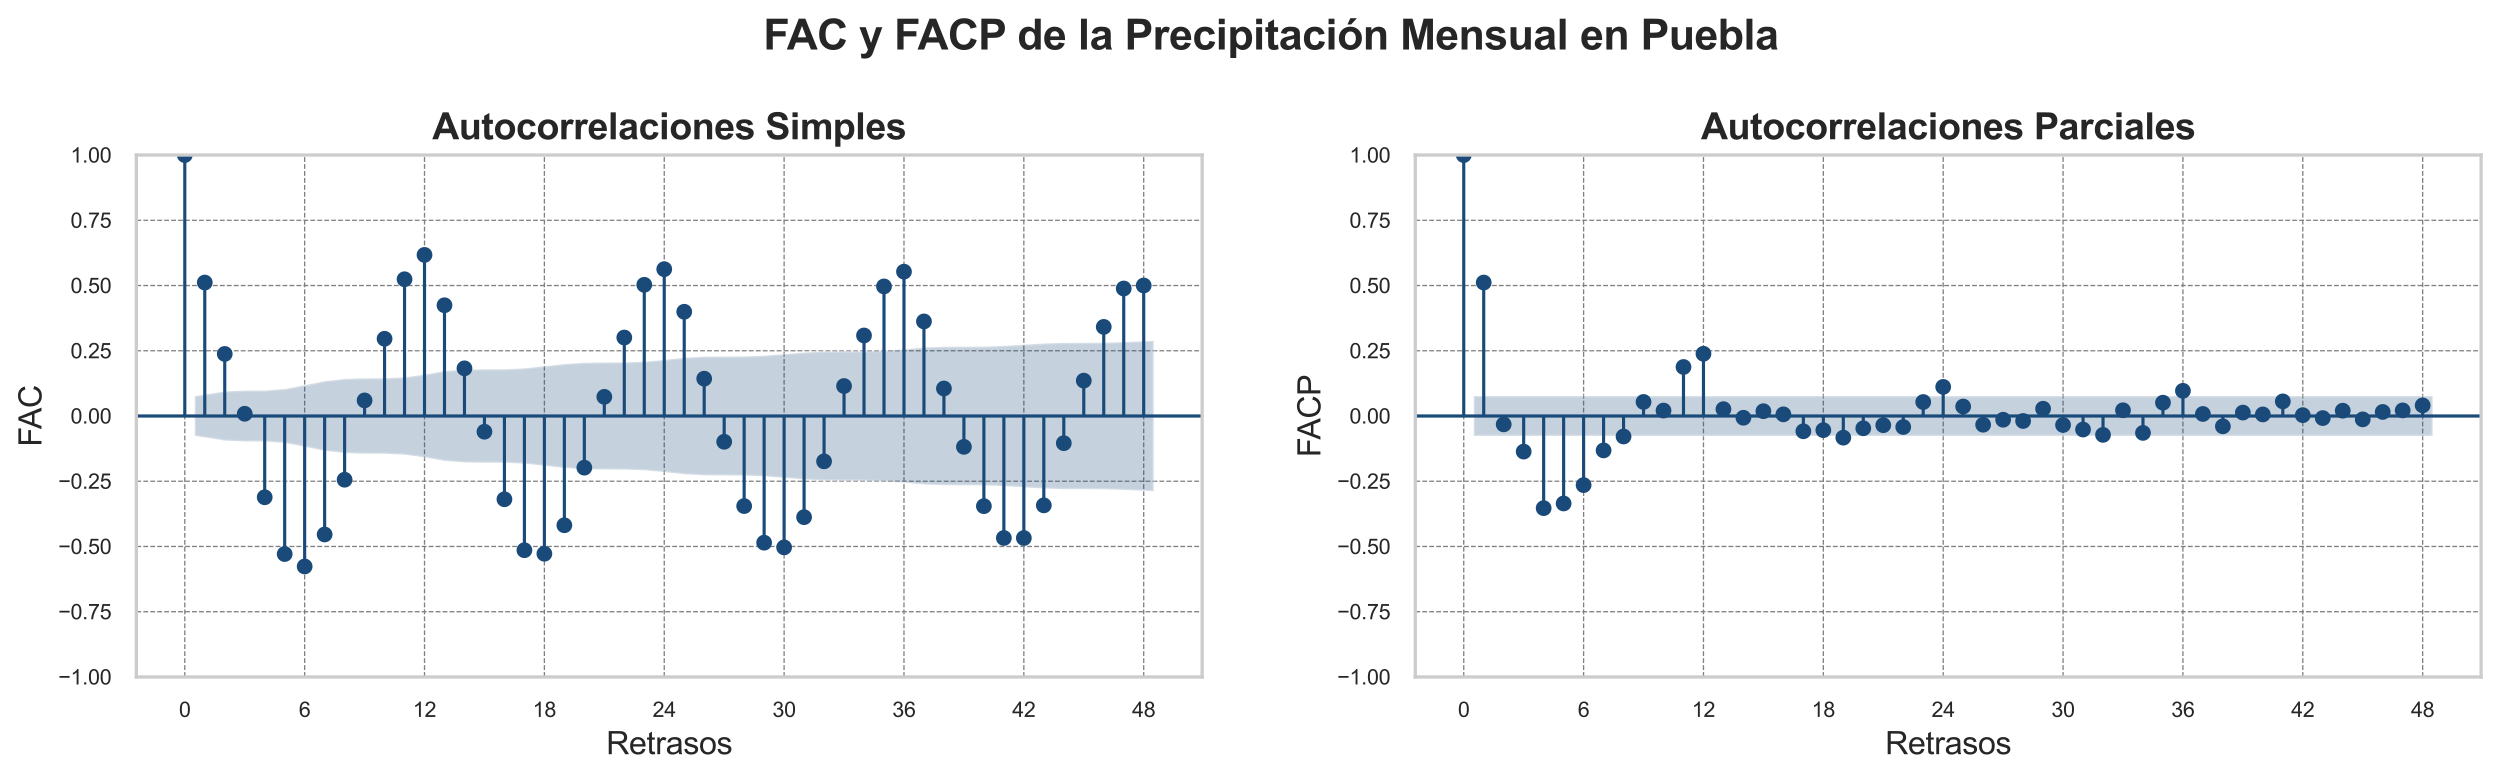 <?xml version="1.0" encoding="utf-8" standalone="no"?>
<!DOCTYPE svg PUBLIC "-//W3C//DTD SVG 1.1//EN"
  "http://www.w3.org/Graphics/SVG/1.1/DTD/svg11.dtd">
<svg xmlns:xlink="http://www.w3.org/1999/xlink" width="951.916pt" height="296.751pt" viewBox="0 0 951.916 296.751" xmlns="http://www.w3.org/2000/svg" version="1.1">
 <defs>
  <style type="text/css">*{stroke-linejoin: round; stroke-linecap: butt}</style>
 </defs>
 <g id="figure_1">
  <g id="patch_1">
   <path d="M 0 296.751 
L 951.916 296.751 
L 951.916 0 
L 0 0 
z
" style="fill: #ffffff"/>
  </g>
  <g id="axes_1">
   <g id="patch_2">
    <path d="M 51.916 257.76 
L 457.734 257.76 
L 457.734 59.04 
L 51.916 59.04 
z
" style="fill: #ffffff"/>
   </g>
   <g id="matplotlib.axis_1">
    <g id="xtick_1">
     <g id="line2d_1">
      <path d="M 70.362 257.76 
L 70.362 59.04 
" clip-path="url(#pb450ea5482)" style="fill: none; stroke-dasharray: 1.85,0.8; stroke-dashoffset: 0; stroke: #808080; stroke-width: 0.5"/>
     </g>
     <g id="text_1">
      <!-- 0 -->
      <g style="fill: #262626" transform="translate(68.138 272.986) scale(0.08 -0.08)">
       <defs>
        <path id="ArialMT-30" d="M 266 2259 
Q 266 3072 433 3567 
Q 600 4063 929 4331 
Q 1259 4600 1759 4600 
Q 2128 4600 2406 4451 
Q 2684 4303 2865 4023 
Q 3047 3744 3150 3342 
Q 3253 2941 3253 2259 
Q 3253 1453 3087 958 
Q 2922 463 2592 192 
Q 2263 -78 1759 -78 
Q 1097 -78 719 397 
Q 266 969 266 2259 
z
M 844 2259 
Q 844 1131 1108 757 
Q 1372 384 1759 384 
Q 2147 384 2411 759 
Q 2675 1134 2675 2259 
Q 2675 3391 2411 3762 
Q 2147 4134 1753 4134 
Q 1366 4134 1134 3806 
Q 844 3388 844 2259 
z
" transform="scale(0.016)"/>
       </defs>
       <use xlink:href="#ArialMT-30"/>
      </g>
     </g>
    </g>
    <g id="xtick_2">
     <g id="line2d_2">
      <path d="M 116.002 257.76 
L 116.002 59.04 
" clip-path="url(#pb450ea5482)" style="fill: none; stroke-dasharray: 1.85,0.8; stroke-dashoffset: 0; stroke: #808080; stroke-width: 0.5"/>
     </g>
     <g id="text_2">
      <!-- 6 -->
      <g style="fill: #262626" transform="translate(113.778 272.986) scale(0.08 -0.08)">
       <defs>
        <path id="ArialMT-36" d="M 3184 3459 
L 2625 3416 
Q 2550 3747 2413 3897 
Q 2184 4138 1850 4138 
Q 1581 4138 1378 3988 
Q 1113 3794 959 3422 
Q 806 3050 800 2363 
Q 1003 2672 1297 2822 
Q 1591 2972 1913 2972 
Q 2475 2972 2870 2558 
Q 3266 2144 3266 1488 
Q 3266 1056 3080 686 
Q 2894 316 2569 119 
Q 2244 -78 1831 -78 
Q 1128 -78 684 439 
Q 241 956 241 2144 
Q 241 3472 731 4075 
Q 1159 4600 1884 4600 
Q 2425 4600 2770 4297 
Q 3116 3994 3184 3459 
z
M 888 1484 
Q 888 1194 1011 928 
Q 1134 663 1356 523 
Q 1578 384 1822 384 
Q 2178 384 2434 671 
Q 2691 959 2691 1453 
Q 2691 1928 2437 2201 
Q 2184 2475 1800 2475 
Q 1419 2475 1153 2201 
Q 888 1928 888 1484 
z
" transform="scale(0.016)"/>
       </defs>
       <use xlink:href="#ArialMT-36"/>
      </g>
     </g>
    </g>
    <g id="xtick_3">
     <g id="line2d_3">
      <path d="M 161.642 257.76 
L 161.642 59.04 
" clip-path="url(#pb450ea5482)" style="fill: none; stroke-dasharray: 1.85,0.8; stroke-dashoffset: 0; stroke: #808080; stroke-width: 0.5"/>
     </g>
     <g id="text_3">
      <!-- 12 -->
      <g style="fill: #262626" transform="translate(157.194 272.986) scale(0.08 -0.08)">
       <defs>
        <path id="ArialMT-31" d="M 2384 0 
L 1822 0 
L 1822 3584 
Q 1619 3391 1289 3197 
Q 959 3003 697 2906 
L 697 3450 
Q 1169 3672 1522 3987 
Q 1875 4303 2022 4600 
L 2384 4600 
L 2384 0 
z
" transform="scale(0.016)"/>
        <path id="ArialMT-32" d="M 3222 541 
L 3222 0 
L 194 0 
Q 188 203 259 391 
Q 375 700 629 1000 
Q 884 1300 1366 1694 
Q 2113 2306 2375 2664 
Q 2638 3022 2638 3341 
Q 2638 3675 2398 3904 
Q 2159 4134 1775 4134 
Q 1369 4134 1125 3890 
Q 881 3647 878 3216 
L 300 3275 
Q 359 3922 746 4261 
Q 1134 4600 1788 4600 
Q 2447 4600 2831 4234 
Q 3216 3869 3216 3328 
Q 3216 3053 3103 2787 
Q 2991 2522 2730 2228 
Q 2469 1934 1863 1422 
Q 1356 997 1212 845 
Q 1069 694 975 541 
L 3222 541 
z
" transform="scale(0.016)"/>
       </defs>
       <use xlink:href="#ArialMT-31"/>
       <use xlink:href="#ArialMT-32" transform="translate(55.615 0)"/>
      </g>
     </g>
    </g>
    <g id="xtick_4">
     <g id="line2d_4">
      <path d="M 207.283 257.76 
L 207.283 59.04 
" clip-path="url(#pb450ea5482)" style="fill: none; stroke-dasharray: 1.85,0.8; stroke-dashoffset: 0; stroke: #808080; stroke-width: 0.5"/>
     </g>
     <g id="text_4">
      <!-- 18 -->
      <g style="fill: #262626" transform="translate(202.834 272.986) scale(0.08 -0.08)">
       <defs>
        <path id="ArialMT-38" d="M 1131 2484 
Q 781 2613 612 2850 
Q 444 3088 444 3419 
Q 444 3919 803 4259 
Q 1163 4600 1759 4600 
Q 2359 4600 2725 4251 
Q 3091 3903 3091 3403 
Q 3091 3084 2923 2848 
Q 2756 2613 2416 2484 
Q 2838 2347 3058 2040 
Q 3278 1734 3278 1309 
Q 3278 722 2862 322 
Q 2447 -78 1769 -78 
Q 1091 -78 675 323 
Q 259 725 259 1325 
Q 259 1772 486 2073 
Q 713 2375 1131 2484 
z
M 1019 3438 
Q 1019 3113 1228 2906 
Q 1438 2700 1772 2700 
Q 2097 2700 2305 2904 
Q 2513 3109 2513 3406 
Q 2513 3716 2298 3927 
Q 2084 4138 1766 4138 
Q 1444 4138 1231 3931 
Q 1019 3725 1019 3438 
z
M 838 1322 
Q 838 1081 952 856 
Q 1066 631 1291 507 
Q 1516 384 1775 384 
Q 2178 384 2440 643 
Q 2703 903 2703 1303 
Q 2703 1709 2433 1975 
Q 2163 2241 1756 2241 
Q 1359 2241 1098 1978 
Q 838 1716 838 1322 
z
" transform="scale(0.016)"/>
       </defs>
       <use xlink:href="#ArialMT-31"/>
       <use xlink:href="#ArialMT-38" transform="translate(55.615 0)"/>
      </g>
     </g>
    </g>
    <g id="xtick_5">
     <g id="line2d_5">
      <path d="M 252.923 257.76 
L 252.923 59.04 
" clip-path="url(#pb450ea5482)" style="fill: none; stroke-dasharray: 1.85,0.8; stroke-dashoffset: 0; stroke: #808080; stroke-width: 0.5"/>
     </g>
     <g id="text_5">
      <!-- 24 -->
      <g style="fill: #262626" transform="translate(248.474 272.986) scale(0.08 -0.08)">
       <defs>
        <path id="ArialMT-34" d="M 2069 0 
L 2069 1097 
L 81 1097 
L 81 1613 
L 2172 4581 
L 2631 4581 
L 2631 1613 
L 3250 1613 
L 3250 1097 
L 2631 1097 
L 2631 0 
L 2069 0 
z
M 2069 1613 
L 2069 3678 
L 634 1613 
L 2069 1613 
z
" transform="scale(0.016)"/>
       </defs>
       <use xlink:href="#ArialMT-32"/>
       <use xlink:href="#ArialMT-34" transform="translate(55.615 0)"/>
      </g>
     </g>
    </g>
    <g id="xtick_6">
     <g id="line2d_6">
      <path d="M 298.563 257.76 
L 298.563 59.04 
" clip-path="url(#pb450ea5482)" style="fill: none; stroke-dasharray: 1.85,0.8; stroke-dashoffset: 0; stroke: #808080; stroke-width: 0.5"/>
     </g>
     <g id="text_6">
      <!-- 30 -->
      <g style="fill: #262626" transform="translate(294.115 272.986) scale(0.08 -0.08)">
       <defs>
        <path id="ArialMT-33" d="M 269 1209 
L 831 1284 
Q 928 806 1161 595 
Q 1394 384 1728 384 
Q 2125 384 2398 659 
Q 2672 934 2672 1341 
Q 2672 1728 2419 1979 
Q 2166 2231 1775 2231 
Q 1616 2231 1378 2169 
L 1441 2663 
Q 1497 2656 1531 2656 
Q 1891 2656 2178 2843 
Q 2466 3031 2466 3422 
Q 2466 3731 2256 3934 
Q 2047 4138 1716 4138 
Q 1388 4138 1169 3931 
Q 950 3725 888 3313 
L 325 3413 
Q 428 3978 793 4289 
Q 1159 4600 1703 4600 
Q 2078 4600 2393 4439 
Q 2709 4278 2876 4000 
Q 3044 3722 3044 3409 
Q 3044 3113 2884 2869 
Q 2725 2625 2413 2481 
Q 2819 2388 3044 2092 
Q 3269 1797 3269 1353 
Q 3269 753 2831 336 
Q 2394 -81 1725 -81 
Q 1122 -81 723 278 
Q 325 638 269 1209 
z
" transform="scale(0.016)"/>
       </defs>
       <use xlink:href="#ArialMT-33"/>
       <use xlink:href="#ArialMT-30" transform="translate(55.615 0)"/>
      </g>
     </g>
    </g>
    <g id="xtick_7">
     <g id="line2d_7">
      <path d="M 344.204 257.76 
L 344.204 59.04 
" clip-path="url(#pb450ea5482)" style="fill: none; stroke-dasharray: 1.85,0.8; stroke-dashoffset: 0; stroke: #808080; stroke-width: 0.5"/>
     </g>
     <g id="text_7">
      <!-- 36 -->
      <g style="fill: #262626" transform="translate(339.755 272.986) scale(0.08 -0.08)">
       <use xlink:href="#ArialMT-33"/>
       <use xlink:href="#ArialMT-36" transform="translate(55.615 0)"/>
      </g>
     </g>
    </g>
    <g id="xtick_8">
     <g id="line2d_8">
      <path d="M 389.844 257.76 
L 389.844 59.04 
" clip-path="url(#pb450ea5482)" style="fill: none; stroke-dasharray: 1.85,0.8; stroke-dashoffset: 0; stroke: #808080; stroke-width: 0.5"/>
     </g>
     <g id="text_8">
      <!-- 42 -->
      <g style="fill: #262626" transform="translate(385.395 272.986) scale(0.08 -0.08)">
       <use xlink:href="#ArialMT-34"/>
       <use xlink:href="#ArialMT-32" transform="translate(55.615 0)"/>
      </g>
     </g>
    </g>
    <g id="xtick_9">
     <g id="line2d_9">
      <path d="M 435.484 257.76 
L 435.484 59.04 
" clip-path="url(#pb450ea5482)" style="fill: none; stroke-dasharray: 1.85,0.8; stroke-dashoffset: 0; stroke: #808080; stroke-width: 0.5"/>
     </g>
     <g id="text_9">
      <!-- 48 -->
      <g style="fill: #262626" transform="translate(431.035 272.986) scale(0.08 -0.08)">
       <use xlink:href="#ArialMT-34"/>
       <use xlink:href="#ArialMT-38" transform="translate(55.615 0)"/>
      </g>
     </g>
    </g>
    <g id="text_10">
     <!-- Retrasos -->
     <g style="fill: #262626" transform="translate(230.817 287.166) scale(0.12 -0.12)">
      <defs>
       <path id="ArialMT-52" d="M 503 0 
L 503 4581 
L 2534 4581 
Q 3147 4581 3465 4457 
Q 3784 4334 3975 4021 
Q 4166 3709 4166 3331 
Q 4166 2844 3850 2509 
Q 3534 2175 2875 2084 
Q 3116 1969 3241 1856 
Q 3506 1613 3744 1247 
L 4541 0 
L 3778 0 
L 3172 953 
Q 2906 1366 2734 1584 
Q 2563 1803 2427 1890 
Q 2291 1978 2150 2013 
Q 2047 2034 1813 2034 
L 1109 2034 
L 1109 0 
L 503 0 
z
M 1109 2559 
L 2413 2559 
Q 2828 2559 3062 2645 
Q 3297 2731 3419 2920 
Q 3541 3109 3541 3331 
Q 3541 3656 3305 3865 
Q 3069 4075 2559 4075 
L 1109 4075 
L 1109 2559 
z
" transform="scale(0.016)"/>
       <path id="ArialMT-65" d="M 2694 1069 
L 3275 997 
Q 3138 488 2766 206 
Q 2394 -75 1816 -75 
Q 1088 -75 661 373 
Q 234 822 234 1631 
Q 234 2469 665 2931 
Q 1097 3394 1784 3394 
Q 2450 3394 2872 2941 
Q 3294 2488 3294 1666 
Q 3294 1616 3291 1516 
L 816 1516 
Q 847 969 1125 678 
Q 1403 388 1819 388 
Q 2128 388 2347 550 
Q 2566 713 2694 1069 
z
M 847 1978 
L 2700 1978 
Q 2663 2397 2488 2606 
Q 2219 2931 1791 2931 
Q 1403 2931 1139 2672 
Q 875 2413 847 1978 
z
" transform="scale(0.016)"/>
       <path id="ArialMT-74" d="M 1650 503 
L 1731 6 
Q 1494 -44 1306 -44 
Q 1000 -44 831 53 
Q 663 150 594 308 
Q 525 466 525 972 
L 525 2881 
L 113 2881 
L 113 3319 
L 525 3319 
L 525 4141 
L 1084 4478 
L 1084 3319 
L 1650 3319 
L 1650 2881 
L 1084 2881 
L 1084 941 
Q 1084 700 1114 631 
Q 1144 563 1211 522 
Q 1278 481 1403 481 
Q 1497 481 1650 503 
z
" transform="scale(0.016)"/>
       <path id="ArialMT-72" d="M 416 0 
L 416 3319 
L 922 3319 
L 922 2816 
Q 1116 3169 1280 3281 
Q 1444 3394 1641 3394 
Q 1925 3394 2219 3213 
L 2025 2691 
Q 1819 2813 1613 2813 
Q 1428 2813 1281 2702 
Q 1134 2591 1072 2394 
Q 978 2094 978 1738 
L 978 0 
L 416 0 
z
" transform="scale(0.016)"/>
       <path id="ArialMT-61" d="M 2588 409 
Q 2275 144 1986 34 
Q 1697 -75 1366 -75 
Q 819 -75 525 192 
Q 231 459 231 875 
Q 231 1119 342 1320 
Q 453 1522 633 1644 
Q 813 1766 1038 1828 
Q 1203 1872 1538 1913 
Q 2219 1994 2541 2106 
Q 2544 2222 2544 2253 
Q 2544 2597 2384 2738 
Q 2169 2928 1744 2928 
Q 1347 2928 1158 2789 
Q 969 2650 878 2297 
L 328 2372 
Q 403 2725 575 2942 
Q 747 3159 1072 3276 
Q 1397 3394 1825 3394 
Q 2250 3394 2515 3294 
Q 2781 3194 2906 3042 
Q 3031 2891 3081 2659 
Q 3109 2516 3109 2141 
L 3109 1391 
Q 3109 606 3145 398 
Q 3181 191 3288 0 
L 2700 0 
Q 2613 175 2588 409 
z
M 2541 1666 
Q 2234 1541 1622 1453 
Q 1275 1403 1131 1340 
Q 988 1278 909 1158 
Q 831 1038 831 891 
Q 831 666 1001 516 
Q 1172 366 1500 366 
Q 1825 366 2078 508 
Q 2331 650 2450 897 
Q 2541 1088 2541 1459 
L 2541 1666 
z
" transform="scale(0.016)"/>
       <path id="ArialMT-73" d="M 197 991 
L 753 1078 
Q 800 744 1014 566 
Q 1228 388 1613 388 
Q 2000 388 2187 545 
Q 2375 703 2375 916 
Q 2375 1106 2209 1216 
Q 2094 1291 1634 1406 
Q 1016 1563 777 1677 
Q 538 1791 414 1992 
Q 291 2194 291 2438 
Q 291 2659 392 2848 
Q 494 3038 669 3163 
Q 800 3259 1026 3326 
Q 1253 3394 1513 3394 
Q 1903 3394 2198 3281 
Q 2494 3169 2634 2976 
Q 2775 2784 2828 2463 
L 2278 2388 
Q 2241 2644 2061 2787 
Q 1881 2931 1553 2931 
Q 1166 2931 1000 2803 
Q 834 2675 834 2503 
Q 834 2394 903 2306 
Q 972 2216 1119 2156 
Q 1203 2125 1616 2013 
Q 2213 1853 2448 1751 
Q 2684 1650 2818 1456 
Q 2953 1263 2953 975 
Q 2953 694 2789 445 
Q 2625 197 2315 61 
Q 2006 -75 1616 -75 
Q 969 -75 630 194 
Q 291 463 197 991 
z
" transform="scale(0.016)"/>
       <path id="ArialMT-6f" d="M 213 1659 
Q 213 2581 725 3025 
Q 1153 3394 1769 3394 
Q 2453 3394 2887 2945 
Q 3322 2497 3322 1706 
Q 3322 1066 3130 698 
Q 2938 331 2570 128 
Q 2203 -75 1769 -75 
Q 1072 -75 642 372 
Q 213 819 213 1659 
z
M 791 1659 
Q 791 1022 1069 705 
Q 1347 388 1769 388 
Q 2188 388 2466 706 
Q 2744 1025 2744 1678 
Q 2744 2294 2464 2611 
Q 2184 2928 1769 2928 
Q 1347 2928 1069 2612 
Q 791 2297 791 1659 
z
" transform="scale(0.016)"/>
      </defs>
      <use xlink:href="#ArialMT-52"/>
      <use xlink:href="#ArialMT-65" transform="translate(72.217 0)"/>
      <use xlink:href="#ArialMT-74" transform="translate(127.832 0)"/>
      <use xlink:href="#ArialMT-72" transform="translate(155.615 0)"/>
      <use xlink:href="#ArialMT-61" transform="translate(188.916 0)"/>
      <use xlink:href="#ArialMT-73" transform="translate(244.531 0)"/>
      <use xlink:href="#ArialMT-6f" transform="translate(294.531 0)"/>
      <use xlink:href="#ArialMT-73" transform="translate(350.146 0)"/>
     </g>
    </g>
   </g>
   <g id="matplotlib.axis_2">
    <g id="ytick_1">
     <g id="line2d_10">
      <path d="M 51.916 257.76 
L 457.734 257.76 
" clip-path="url(#pb450ea5482)" style="fill: none; stroke-dasharray: 1.85,0.8; stroke-dashoffset: 0; stroke: #808080; stroke-width: 0.5"/>
     </g>
     <g id="text_11">
      <!-- −1.00 -->
      <g style="fill: #262626" transform="translate(22.174 260.623) scale(0.08 -0.08)">
       <defs>
        <path id="ArialMT-2212" d="M 3381 1997 
L 356 1997 
L 356 2522 
L 3381 2522 
L 3381 1997 
z
" transform="scale(0.016)"/>
        <path id="ArialMT-2e" d="M 581 0 
L 581 641 
L 1222 641 
L 1222 0 
L 581 0 
z
" transform="scale(0.016)"/>
       </defs>
       <use xlink:href="#ArialMT-2212"/>
       <use xlink:href="#ArialMT-31" transform="translate(58.398 0)"/>
       <use xlink:href="#ArialMT-2e" transform="translate(114.014 0)"/>
       <use xlink:href="#ArialMT-30" transform="translate(141.797 0)"/>
       <use xlink:href="#ArialMT-30" transform="translate(197.412 0)"/>
      </g>
     </g>
    </g>
    <g id="ytick_2">
     <g id="line2d_11">
      <path d="M 51.916 232.92 
L 457.734 232.92 
" clip-path="url(#pb450ea5482)" style="fill: none; stroke-dasharray: 1.85,0.8; stroke-dashoffset: 0; stroke: #808080; stroke-width: 0.5"/>
     </g>
     <g id="text_12">
      <!-- −0.75 -->
      <g style="fill: #262626" transform="translate(22.174 235.783) scale(0.08 -0.08)">
       <defs>
        <path id="ArialMT-37" d="M 303 3981 
L 303 4522 
L 3269 4522 
L 3269 4084 
Q 2831 3619 2401 2847 
Q 1972 2075 1738 1259 
Q 1569 684 1522 0 
L 944 0 
Q 953 541 1156 1306 
Q 1359 2072 1739 2783 
Q 2119 3494 2547 3981 
L 303 3981 
z
" transform="scale(0.016)"/>
        <path id="ArialMT-35" d="M 266 1200 
L 856 1250 
Q 922 819 1161 601 
Q 1400 384 1738 384 
Q 2144 384 2425 690 
Q 2706 997 2706 1503 
Q 2706 1984 2436 2262 
Q 2166 2541 1728 2541 
Q 1456 2541 1237 2417 
Q 1019 2294 894 2097 
L 366 2166 
L 809 4519 
L 3088 4519 
L 3088 3981 
L 1259 3981 
L 1013 2750 
Q 1425 3038 1878 3038 
Q 2478 3038 2890 2622 
Q 3303 2206 3303 1553 
Q 3303 931 2941 478 
Q 2500 -78 1738 -78 
Q 1113 -78 717 272 
Q 322 622 266 1200 
z
" transform="scale(0.016)"/>
       </defs>
       <use xlink:href="#ArialMT-2212"/>
       <use xlink:href="#ArialMT-30" transform="translate(58.398 0)"/>
       <use xlink:href="#ArialMT-2e" transform="translate(114.014 0)"/>
       <use xlink:href="#ArialMT-37" transform="translate(141.797 0)"/>
       <use xlink:href="#ArialMT-35" transform="translate(197.412 0)"/>
      </g>
     </g>
    </g>
    <g id="ytick_3">
     <g id="line2d_12">
      <path d="M 51.916 208.08 
L 457.734 208.08 
" clip-path="url(#pb450ea5482)" style="fill: none; stroke-dasharray: 1.85,0.8; stroke-dashoffset: 0; stroke: #808080; stroke-width: 0.5"/>
     </g>
     <g id="text_13">
      <!-- −0.50 -->
      <g style="fill: #262626" transform="translate(22.174 210.943) scale(0.08 -0.08)">
       <use xlink:href="#ArialMT-2212"/>
       <use xlink:href="#ArialMT-30" transform="translate(58.398 0)"/>
       <use xlink:href="#ArialMT-2e" transform="translate(114.014 0)"/>
       <use xlink:href="#ArialMT-35" transform="translate(141.797 0)"/>
       <use xlink:href="#ArialMT-30" transform="translate(197.412 0)"/>
      </g>
     </g>
    </g>
    <g id="ytick_4">
     <g id="line2d_13">
      <path d="M 51.916 183.24 
L 457.734 183.24 
" clip-path="url(#pb450ea5482)" style="fill: none; stroke-dasharray: 1.85,0.8; stroke-dashoffset: 0; stroke: #808080; stroke-width: 0.5"/>
     </g>
     <g id="text_14">
      <!-- −0.25 -->
      <g style="fill: #262626" transform="translate(22.174 186.103) scale(0.08 -0.08)">
       <use xlink:href="#ArialMT-2212"/>
       <use xlink:href="#ArialMT-30" transform="translate(58.398 0)"/>
       <use xlink:href="#ArialMT-2e" transform="translate(114.014 0)"/>
       <use xlink:href="#ArialMT-32" transform="translate(141.797 0)"/>
       <use xlink:href="#ArialMT-35" transform="translate(197.412 0)"/>
      </g>
     </g>
    </g>
    <g id="ytick_5">
     <g id="line2d_14">
      <path d="M 51.916 158.4 
L 457.734 158.4 
" clip-path="url(#pb450ea5482)" style="fill: none; stroke-dasharray: 1.85,0.8; stroke-dashoffset: 0; stroke: #808080; stroke-width: 0.5"/>
     </g>
     <g id="text_15">
      <!-- 0.00 -->
      <g style="fill: #262626" transform="translate(26.847 161.263) scale(0.08 -0.08)">
       <use xlink:href="#ArialMT-30"/>
       <use xlink:href="#ArialMT-2e" transform="translate(55.615 0)"/>
       <use xlink:href="#ArialMT-30" transform="translate(83.398 0)"/>
       <use xlink:href="#ArialMT-30" transform="translate(139.014 0)"/>
      </g>
     </g>
    </g>
    <g id="ytick_6">
     <g id="line2d_15">
      <path d="M 51.916 133.56 
L 457.734 133.56 
" clip-path="url(#pb450ea5482)" style="fill: none; stroke-dasharray: 1.85,0.8; stroke-dashoffset: 0; stroke: #808080; stroke-width: 0.5"/>
     </g>
     <g id="text_16">
      <!-- 0.25 -->
      <g style="fill: #262626" transform="translate(26.847 136.423) scale(0.08 -0.08)">
       <use xlink:href="#ArialMT-30"/>
       <use xlink:href="#ArialMT-2e" transform="translate(55.615 0)"/>
       <use xlink:href="#ArialMT-32" transform="translate(83.398 0)"/>
       <use xlink:href="#ArialMT-35" transform="translate(139.014 0)"/>
      </g>
     </g>
    </g>
    <g id="ytick_7">
     <g id="line2d_16">
      <path d="M 51.916 108.72 
L 457.734 108.72 
" clip-path="url(#pb450ea5482)" style="fill: none; stroke-dasharray: 1.85,0.8; stroke-dashoffset: 0; stroke: #808080; stroke-width: 0.5"/>
     </g>
     <g id="text_17">
      <!-- 0.50 -->
      <g style="fill: #262626" transform="translate(26.847 111.583) scale(0.08 -0.08)">
       <use xlink:href="#ArialMT-30"/>
       <use xlink:href="#ArialMT-2e" transform="translate(55.615 0)"/>
       <use xlink:href="#ArialMT-35" transform="translate(83.398 0)"/>
       <use xlink:href="#ArialMT-30" transform="translate(139.014 0)"/>
      </g>
     </g>
    </g>
    <g id="ytick_8">
     <g id="line2d_17">
      <path d="M 51.916 83.88 
L 457.734 83.88 
" clip-path="url(#pb450ea5482)" style="fill: none; stroke-dasharray: 1.85,0.8; stroke-dashoffset: 0; stroke: #808080; stroke-width: 0.5"/>
     </g>
     <g id="text_18">
      <!-- 0.75 -->
      <g style="fill: #262626" transform="translate(26.847 86.743) scale(0.08 -0.08)">
       <use xlink:href="#ArialMT-30"/>
       <use xlink:href="#ArialMT-2e" transform="translate(55.615 0)"/>
       <use xlink:href="#ArialMT-37" transform="translate(83.398 0)"/>
       <use xlink:href="#ArialMT-35" transform="translate(139.014 0)"/>
      </g>
     </g>
    </g>
    <g id="ytick_9">
     <g id="line2d_18">
      <path d="M 51.916 59.04 
L 457.734 59.04 
" clip-path="url(#pb450ea5482)" style="fill: none; stroke-dasharray: 1.85,0.8; stroke-dashoffset: 0; stroke: #808080; stroke-width: 0.5"/>
     </g>
     <g id="text_19">
      <!-- 1.00 -->
      <g style="fill: #262626" transform="translate(26.847 61.903) scale(0.08 -0.08)">
       <use xlink:href="#ArialMT-31"/>
       <use xlink:href="#ArialMT-2e" transform="translate(55.615 0)"/>
       <use xlink:href="#ArialMT-30" transform="translate(83.398 0)"/>
       <use xlink:href="#ArialMT-30" transform="translate(139.014 0)"/>
      </g>
     </g>
    </g>
    <g id="text_20">
     <!-- FAC -->
     <g style="fill: #262626" transform="translate(15.789 170.07) rotate(-90) scale(0.12 -0.12)">
      <defs>
       <path id="ArialMT-46" d="M 525 0 
L 525 4581 
L 3616 4581 
L 3616 4041 
L 1131 4041 
L 1131 2622 
L 3281 2622 
L 3281 2081 
L 1131 2081 
L 1131 0 
L 525 0 
z
" transform="scale(0.016)"/>
       <path id="ArialMT-41" d="M -9 0 
L 1750 4581 
L 2403 4581 
L 4278 0 
L 3588 0 
L 3053 1388 
L 1138 1388 
L 634 0 
L -9 0 
z
M 1313 1881 
L 2866 1881 
L 2388 3150 
Q 2169 3728 2063 4100 
Q 1975 3659 1816 3225 
L 1313 1881 
z
" transform="scale(0.016)"/>
       <path id="ArialMT-43" d="M 3763 1606 
L 4369 1453 
Q 4178 706 3683 314 
Q 3188 -78 2472 -78 
Q 1731 -78 1267 223 
Q 803 525 561 1097 
Q 319 1669 319 2325 
Q 319 3041 592 3573 
Q 866 4106 1370 4382 
Q 1875 4659 2481 4659 
Q 3169 4659 3637 4309 
Q 4106 3959 4291 3325 
L 3694 3184 
Q 3534 3684 3231 3912 
Q 2928 4141 2469 4141 
Q 1941 4141 1586 3887 
Q 1231 3634 1087 3207 
Q 944 2781 944 2328 
Q 944 1744 1114 1308 
Q 1284 872 1643 656 
Q 2003 441 2422 441 
Q 2931 441 3284 734 
Q 3638 1028 3763 1606 
z
" transform="scale(0.016)"/>
      </defs>
      <use xlink:href="#ArialMT-46"/>
      <use xlink:href="#ArialMT-41" transform="translate(55.584 0)"/>
      <use xlink:href="#ArialMT-43" transform="translate(122.283 0)"/>
     </g>
    </g>
   </g>
   <g id="FillBetweenPolyCollection_1">
    <defs>
     <path id="mb2fc166a77" d="M 74.165 -145.931 
L 74.165 -130.77 
L 85.575 -128.995 
L 93.182 -128.654 
L 100.789 -128.654 
L 108.395 -128.095 
L 116.002 -126.632 
L 123.609 -125.101 
L 131.216 -124.236 
L 138.822 -123.995 
L 146.429 -123.981 
L 154.036 -123.634 
L 161.642 -122.599 
L 169.249 -121.265 
L 176.856 -120.669 
L 184.463 -120.561 
L 192.069 -120.55 
L 199.676 -120.224 
L 207.283 -119.404 
L 214.889 -118.577 
L 222.496 -118.074 
L 230.103 -117.963 
L 237.71 -117.948 
L 245.316 -117.695 
L 252.923 -117.003 
L 260.53 -116.167 
L 268.136 -115.758 
L 275.743 -115.706 
L 283.35 -115.681 
L 290.957 -115.381 
L 298.563 -114.799 
L 306.17 -114.189 
L 313.777 -113.834 
L 321.383 -113.763 
L 328.99 -113.732 
L 336.597 -113.511 
L 344.204 -112.947 
L 351.81 -112.264 
L 359.417 -111.977 
L 367.024 -111.952 
L 374.63 -111.922 
L 382.237 -111.664 
L 389.844 -111.197 
L 397.451 -110.738 
L 405.057 -110.496 
L 412.664 -110.473 
L 420.271 -110.435 
L 427.877 -110.196 
L 439.288 -109.713 
L 439.288 -166.988 
L 439.288 -166.988 
L 427.877 -166.505 
L 420.271 -166.266 
L 412.664 -166.228 
L 405.057 -166.206 
L 397.451 -165.963 
L 389.844 -165.504 
L 382.237 -165.037 
L 374.63 -164.779 
L 367.024 -164.749 
L 359.417 -164.725 
L 351.81 -164.437 
L 344.204 -163.754 
L 336.597 -163.19 
L 328.99 -162.969 
L 321.383 -162.938 
L 313.777 -162.867 
L 306.17 -162.513 
L 298.563 -161.902 
L 290.957 -161.32 
L 283.35 -161.02 
L 275.743 -160.995 
L 268.136 -160.943 
L 260.53 -160.534 
L 252.923 -159.698 
L 245.316 -159.006 
L 237.71 -158.753 
L 230.103 -158.738 
L 222.496 -158.627 
L 214.889 -158.124 
L 207.283 -157.297 
L 199.676 -156.477 
L 192.069 -156.152 
L 184.463 -156.14 
L 176.856 -156.032 
L 169.249 -155.436 
L 161.642 -154.103 
L 154.036 -153.067 
L 146.429 -152.721 
L 138.822 -152.706 
L 131.216 -152.466 
L 123.609 -151.6 
L 116.002 -150.07 
L 108.395 -148.606 
L 100.789 -148.048 
L 93.182 -148.047 
L 85.575 -147.706 
L 74.165 -145.931 
z
" style="stroke: #ffffff; stroke-opacity: 0.25"/>
    </defs>
    <g clip-path="url(#pb450ea5482)">
     <use xlink:href="#mb2fc166a77" x="0" y="296.751" style="fill: #194a7a; fill-opacity: 0.25; stroke: #ffffff; stroke-opacity: 0.25"/>
    </g>
   </g>
   <g id="LineCollection_1">
    <path d="M 70.362 158.4 
L 70.362 59.04 
" clip-path="url(#pb450ea5482)" style="fill: none; stroke: #194a7a; stroke-width: 1.2"/>
    <path d="M 77.969 158.4 
L 77.969 107.584 
" clip-path="url(#pb450ea5482)" style="fill: none; stroke: #194a7a; stroke-width: 1.2"/>
    <path d="M 85.575 158.4 
L 85.575 134.764 
" clip-path="url(#pb450ea5482)" style="fill: none; stroke: #194a7a; stroke-width: 1.2"/>
    <path d="M 93.182 158.4 
L 93.182 157.547 
" clip-path="url(#pb450ea5482)" style="fill: none; stroke: #194a7a; stroke-width: 1.2"/>
    <path d="M 100.789 158.4 
L 100.789 189.337 
" clip-path="url(#pb450ea5482)" style="fill: none; stroke: #194a7a; stroke-width: 1.2"/>
    <path d="M 108.395 158.4 
L 108.395 210.961 
" clip-path="url(#pb450ea5482)" style="fill: none; stroke: #194a7a; stroke-width: 1.2"/>
    <path d="M 116.002 158.4 
L 116.002 215.691 
" clip-path="url(#pb450ea5482)" style="fill: none; stroke: #194a7a; stroke-width: 1.2"/>
    <path d="M 123.609 158.4 
L 123.609 203.512 
" clip-path="url(#pb450ea5482)" style="fill: none; stroke: #194a7a; stroke-width: 1.2"/>
    <path d="M 131.216 158.4 
L 131.216 182.664 
" clip-path="url(#pb450ea5482)" style="fill: none; stroke: #194a7a; stroke-width: 1.2"/>
    <path d="M 138.822 158.4 
L 138.822 152.466 
" clip-path="url(#pb450ea5482)" style="fill: none; stroke: #194a7a; stroke-width: 1.2"/>
    <path d="M 146.429 158.4 
L 146.429 128.989 
" clip-path="url(#pb450ea5482)" style="fill: none; stroke: #194a7a; stroke-width: 1.2"/>
    <path d="M 154.036 158.4 
L 154.036 106.329 
" clip-path="url(#pb450ea5482)" style="fill: none; stroke: #194a7a; stroke-width: 1.2"/>
    <path d="M 161.642 158.4 
L 161.642 97.06 
" clip-path="url(#pb450ea5482)" style="fill: none; stroke: #194a7a; stroke-width: 1.2"/>
    <path d="M 169.249 158.4 
L 169.249 116.231 
" clip-path="url(#pb450ea5482)" style="fill: none; stroke: #194a7a; stroke-width: 1.2"/>
    <path d="M 176.856 158.4 
L 176.856 140.252 
" clip-path="url(#pb450ea5482)" style="fill: none; stroke: #194a7a; stroke-width: 1.2"/>
    <path d="M 184.463 158.4 
L 184.463 164.385 
" clip-path="url(#pb450ea5482)" style="fill: none; stroke: #194a7a; stroke-width: 1.2"/>
    <path d="M 192.069 158.4 
L 192.069 190.1 
" clip-path="url(#pb450ea5482)" style="fill: none; stroke: #194a7a; stroke-width: 1.2"/>
    <path d="M 199.676 158.4 
L 199.676 209.5 
" clip-path="url(#pb450ea5482)" style="fill: none; stroke: #194a7a; stroke-width: 1.2"/>
    <path d="M 207.283 158.4 
L 207.283 210.845 
" clip-path="url(#pb450ea5482)" style="fill: none; stroke: #194a7a; stroke-width: 1.2"/>
    <path d="M 214.889 158.4 
L 214.889 200.005 
" clip-path="url(#pb450ea5482)" style="fill: none; stroke: #194a7a; stroke-width: 1.2"/>
    <path d="M 222.496 158.4 
L 222.496 178.071 
" clip-path="url(#pb450ea5482)" style="fill: none; stroke: #194a7a; stroke-width: 1.2"/>
    <path d="M 230.103 158.4 
L 230.103 151.106 
" clip-path="url(#pb450ea5482)" style="fill: none; stroke: #194a7a; stroke-width: 1.2"/>
    <path d="M 237.71 158.4 
L 237.71 128.525 
" clip-path="url(#pb450ea5482)" style="fill: none; stroke: #194a7a; stroke-width: 1.2"/>
    <path d="M 245.316 158.4 
L 245.316 108.439 
" clip-path="url(#pb450ea5482)" style="fill: none; stroke: #194a7a; stroke-width: 1.2"/>
    <path d="M 252.923 158.4 
L 252.923 102.494 
" clip-path="url(#pb450ea5482)" style="fill: none; stroke: #194a7a; stroke-width: 1.2"/>
    <path d="M 260.53 158.4 
L 260.53 118.707 
" clip-path="url(#pb450ea5482)" style="fill: none; stroke: #194a7a; stroke-width: 1.2"/>
    <path d="M 268.136 158.4 
L 268.136 144.185 
" clip-path="url(#pb450ea5482)" style="fill: none; stroke: #194a7a; stroke-width: 1.2"/>
    <path d="M 275.743 158.4 
L 275.743 168.213 
" clip-path="url(#pb450ea5482)" style="fill: none; stroke: #194a7a; stroke-width: 1.2"/>
    <path d="M 283.35 158.4 
L 283.35 192.695 
" clip-path="url(#pb450ea5482)" style="fill: none; stroke: #194a7a; stroke-width: 1.2"/>
    <path d="M 290.957 158.4 
L 290.957 206.637 
" clip-path="url(#pb450ea5482)" style="fill: none; stroke: #194a7a; stroke-width: 1.2"/>
    <path d="M 298.563 158.4 
L 298.563 208.414 
" clip-path="url(#pb450ea5482)" style="fill: none; stroke: #194a7a; stroke-width: 1.2"/>
    <path d="M 306.17 158.4 
L 306.17 196.914 
" clip-path="url(#pb450ea5482)" style="fill: none; stroke: #194a7a; stroke-width: 1.2"/>
    <path d="M 313.777 158.4 
L 313.777 175.667 
" clip-path="url(#pb450ea5482)" style="fill: none; stroke: #194a7a; stroke-width: 1.2"/>
    <path d="M 321.383 158.4 
L 321.383 146.985 
" clip-path="url(#pb450ea5482)" style="fill: none; stroke: #194a7a; stroke-width: 1.2"/>
    <path d="M 328.99 158.4 
L 328.99 127.741 
" clip-path="url(#pb450ea5482)" style="fill: none; stroke: #194a7a; stroke-width: 1.2"/>
    <path d="M 336.597 158.4 
L 336.597 109.06 
" clip-path="url(#pb450ea5482)" style="fill: none; stroke: #194a7a; stroke-width: 1.2"/>
    <path d="M 344.204 158.4 
L 344.204 103.444 
" clip-path="url(#pb450ea5482)" style="fill: none; stroke: #194a7a; stroke-width: 1.2"/>
    <path d="M 351.81 158.4 
L 351.81 122.39 
" clip-path="url(#pb450ea5482)" style="fill: none; stroke: #194a7a; stroke-width: 1.2"/>
    <path d="M 359.417 158.4 
L 359.417 147.92 
" clip-path="url(#pb450ea5482)" style="fill: none; stroke: #194a7a; stroke-width: 1.2"/>
    <path d="M 367.024 158.4 
L 367.024 170.146 
" clip-path="url(#pb450ea5482)" style="fill: none; stroke: #194a7a; stroke-width: 1.2"/>
    <path d="M 374.63 158.4 
L 374.63 192.726 
" clip-path="url(#pb450ea5482)" style="fill: none; stroke: #194a7a; stroke-width: 1.2"/>
    <path d="M 382.237 158.4 
L 382.237 204.847 
" clip-path="url(#pb450ea5482)" style="fill: none; stroke: #194a7a; stroke-width: 1.2"/>
    <path d="M 389.844 158.4 
L 389.844 204.862 
" clip-path="url(#pb450ea5482)" style="fill: none; stroke: #194a7a; stroke-width: 1.2"/>
    <path d="M 397.451 158.4 
L 397.451 192.424 
" clip-path="url(#pb450ea5482)" style="fill: none; stroke: #194a7a; stroke-width: 1.2"/>
    <path d="M 405.057 158.4 
L 405.057 168.742 
" clip-path="url(#pb450ea5482)" style="fill: none; stroke: #194a7a; stroke-width: 1.2"/>
    <path d="M 412.664 158.4 
L 412.664 144.932 
" clip-path="url(#pb450ea5482)" style="fill: none; stroke: #194a7a; stroke-width: 1.2"/>
    <path d="M 420.271 158.4 
L 420.271 124.47 
" clip-path="url(#pb450ea5482)" style="fill: none; stroke: #194a7a; stroke-width: 1.2"/>
    <path d="M 427.877 158.4 
L 427.877 109.853 
" clip-path="url(#pb450ea5482)" style="fill: none; stroke: #194a7a; stroke-width: 1.2"/>
    <path d="M 435.484 158.4 
L 435.484 108.711 
" clip-path="url(#pb450ea5482)" style="fill: none; stroke: #194a7a; stroke-width: 1.2"/>
   </g>
   <g id="line2d_19">
    <path d="M 51.916 158.4 
L 457.734 158.4 
" clip-path="url(#pb450ea5482)" style="fill: none; stroke: #194a7a; stroke-width: 1.2; stroke-linecap: round"/>
   </g>
   <g id="line2d_20">
    <defs>
     <path id="maccbf8f37f" d="M 0 2.5 
C 0.663 2.5 1.299 2.237 1.768 1.768 
C 2.237 1.299 2.5 0.663 2.5 0 
C 2.5 -0.663 2.237 -1.299 1.768 -1.768 
C 1.299 -2.237 0.663 -2.5 0 -2.5 
C -0.663 -2.5 -1.299 -2.237 -1.768 -1.768 
C -2.237 -1.299 -2.5 -0.663 -2.5 0 
C -2.5 0.663 -2.237 1.299 -1.768 1.768 
C -1.299 2.237 -0.663 2.5 0 2.5 
z
" style="stroke: #194a7a"/>
    </defs>
    <g clip-path="url(#pb450ea5482)">
     <use xlink:href="#maccbf8f37f" x="70.362" y="59.04" style="fill: #194a7a; stroke: #194a7a"/>
     <use xlink:href="#maccbf8f37f" x="77.969" y="107.584" style="fill: #194a7a; stroke: #194a7a"/>
     <use xlink:href="#maccbf8f37f" x="85.575" y="134.764" style="fill: #194a7a; stroke: #194a7a"/>
     <use xlink:href="#maccbf8f37f" x="93.182" y="157.547" style="fill: #194a7a; stroke: #194a7a"/>
     <use xlink:href="#maccbf8f37f" x="100.789" y="189.337" style="fill: #194a7a; stroke: #194a7a"/>
     <use xlink:href="#maccbf8f37f" x="108.395" y="210.961" style="fill: #194a7a; stroke: #194a7a"/>
     <use xlink:href="#maccbf8f37f" x="116.002" y="215.691" style="fill: #194a7a; stroke: #194a7a"/>
     <use xlink:href="#maccbf8f37f" x="123.609" y="203.512" style="fill: #194a7a; stroke: #194a7a"/>
     <use xlink:href="#maccbf8f37f" x="131.216" y="182.664" style="fill: #194a7a; stroke: #194a7a"/>
     <use xlink:href="#maccbf8f37f" x="138.822" y="152.466" style="fill: #194a7a; stroke: #194a7a"/>
     <use xlink:href="#maccbf8f37f" x="146.429" y="128.989" style="fill: #194a7a; stroke: #194a7a"/>
     <use xlink:href="#maccbf8f37f" x="154.036" y="106.329" style="fill: #194a7a; stroke: #194a7a"/>
     <use xlink:href="#maccbf8f37f" x="161.642" y="97.06" style="fill: #194a7a; stroke: #194a7a"/>
     <use xlink:href="#maccbf8f37f" x="169.249" y="116.231" style="fill: #194a7a; stroke: #194a7a"/>
     <use xlink:href="#maccbf8f37f" x="176.856" y="140.252" style="fill: #194a7a; stroke: #194a7a"/>
     <use xlink:href="#maccbf8f37f" x="184.463" y="164.385" style="fill: #194a7a; stroke: #194a7a"/>
     <use xlink:href="#maccbf8f37f" x="192.069" y="190.1" style="fill: #194a7a; stroke: #194a7a"/>
     <use xlink:href="#maccbf8f37f" x="199.676" y="209.5" style="fill: #194a7a; stroke: #194a7a"/>
     <use xlink:href="#maccbf8f37f" x="207.283" y="210.845" style="fill: #194a7a; stroke: #194a7a"/>
     <use xlink:href="#maccbf8f37f" x="214.889" y="200.005" style="fill: #194a7a; stroke: #194a7a"/>
     <use xlink:href="#maccbf8f37f" x="222.496" y="178.071" style="fill: #194a7a; stroke: #194a7a"/>
     <use xlink:href="#maccbf8f37f" x="230.103" y="151.106" style="fill: #194a7a; stroke: #194a7a"/>
     <use xlink:href="#maccbf8f37f" x="237.71" y="128.525" style="fill: #194a7a; stroke: #194a7a"/>
     <use xlink:href="#maccbf8f37f" x="245.316" y="108.439" style="fill: #194a7a; stroke: #194a7a"/>
     <use xlink:href="#maccbf8f37f" x="252.923" y="102.494" style="fill: #194a7a; stroke: #194a7a"/>
     <use xlink:href="#maccbf8f37f" x="260.53" y="118.707" style="fill: #194a7a; stroke: #194a7a"/>
     <use xlink:href="#maccbf8f37f" x="268.136" y="144.185" style="fill: #194a7a; stroke: #194a7a"/>
     <use xlink:href="#maccbf8f37f" x="275.743" y="168.213" style="fill: #194a7a; stroke: #194a7a"/>
     <use xlink:href="#maccbf8f37f" x="283.35" y="192.695" style="fill: #194a7a; stroke: #194a7a"/>
     <use xlink:href="#maccbf8f37f" x="290.957" y="206.637" style="fill: #194a7a; stroke: #194a7a"/>
     <use xlink:href="#maccbf8f37f" x="298.563" y="208.414" style="fill: #194a7a; stroke: #194a7a"/>
     <use xlink:href="#maccbf8f37f" x="306.17" y="196.914" style="fill: #194a7a; stroke: #194a7a"/>
     <use xlink:href="#maccbf8f37f" x="313.777" y="175.667" style="fill: #194a7a; stroke: #194a7a"/>
     <use xlink:href="#maccbf8f37f" x="321.383" y="146.985" style="fill: #194a7a; stroke: #194a7a"/>
     <use xlink:href="#maccbf8f37f" x="328.99" y="127.741" style="fill: #194a7a; stroke: #194a7a"/>
     <use xlink:href="#maccbf8f37f" x="336.597" y="109.06" style="fill: #194a7a; stroke: #194a7a"/>
     <use xlink:href="#maccbf8f37f" x="344.204" y="103.444" style="fill: #194a7a; stroke: #194a7a"/>
     <use xlink:href="#maccbf8f37f" x="351.81" y="122.39" style="fill: #194a7a; stroke: #194a7a"/>
     <use xlink:href="#maccbf8f37f" x="359.417" y="147.92" style="fill: #194a7a; stroke: #194a7a"/>
     <use xlink:href="#maccbf8f37f" x="367.024" y="170.146" style="fill: #194a7a; stroke: #194a7a"/>
     <use xlink:href="#maccbf8f37f" x="374.63" y="192.726" style="fill: #194a7a; stroke: #194a7a"/>
     <use xlink:href="#maccbf8f37f" x="382.237" y="204.847" style="fill: #194a7a; stroke: #194a7a"/>
     <use xlink:href="#maccbf8f37f" x="389.844" y="204.862" style="fill: #194a7a; stroke: #194a7a"/>
     <use xlink:href="#maccbf8f37f" x="397.451" y="192.424" style="fill: #194a7a; stroke: #194a7a"/>
     <use xlink:href="#maccbf8f37f" x="405.057" y="168.742" style="fill: #194a7a; stroke: #194a7a"/>
     <use xlink:href="#maccbf8f37f" x="412.664" y="144.932" style="fill: #194a7a; stroke: #194a7a"/>
     <use xlink:href="#maccbf8f37f" x="420.271" y="124.47" style="fill: #194a7a; stroke: #194a7a"/>
     <use xlink:href="#maccbf8f37f" x="427.877" y="109.853" style="fill: #194a7a; stroke: #194a7a"/>
     <use xlink:href="#maccbf8f37f" x="435.484" y="108.711" style="fill: #194a7a; stroke: #194a7a"/>
    </g>
   </g>
   <g id="patch_3">
    <path d="M 51.916 257.76 
L 51.916 59.04 
" style="fill: none; stroke: #cccccc; stroke-width: 1.25; stroke-linejoin: miter; stroke-linecap: square"/>
   </g>
   <g id="patch_4">
    <path d="M 457.734 257.76 
L 457.734 59.04 
" style="fill: none; stroke: #cccccc; stroke-width: 1.25; stroke-linejoin: miter; stroke-linecap: square"/>
   </g>
   <g id="patch_5">
    <path d="M 51.916 257.76 
L 457.734 257.76 
" style="fill: none; stroke: #cccccc; stroke-width: 1.25; stroke-linejoin: miter; stroke-linecap: square"/>
   </g>
   <g id="patch_6">
    <path d="M 51.916 59.04 
L 457.734 59.04 
" style="fill: none; stroke: #cccccc; stroke-width: 1.25; stroke-linejoin: miter; stroke-linecap: square"/>
   </g>
   <g id="text_21">
    <!-- Autocorrelaciones Simples -->
    <g style="fill: #262626" transform="translate(164.578 53.04) scale(0.14 -0.14)">
     <defs>
      <path id="Arial-BoldMT-41" d="M 4597 0 
L 3591 0 
L 3191 1041 
L 1359 1041 
L 981 0 
L 0 0 
L 1784 4581 
L 2763 4581 
L 4597 0 
z
M 2894 1813 
L 2263 3513 
L 1644 1813 
L 2894 1813 
z
" transform="scale(0.016)"/>
      <path id="Arial-BoldMT-75" d="M 2644 0 
L 2644 497 
Q 2463 231 2167 78 
Q 1872 -75 1544 -75 
Q 1209 -75 943 72 
Q 678 219 559 484 
Q 441 750 441 1219 
L 441 3319 
L 1319 3319 
L 1319 1794 
Q 1319 1094 1367 936 
Q 1416 778 1544 686 
Q 1672 594 1869 594 
Q 2094 594 2272 717 
Q 2450 841 2515 1023 
Q 2581 1206 2581 1919 
L 2581 3319 
L 3459 3319 
L 3459 0 
L 2644 0 
z
" transform="scale(0.016)"/>
      <path id="Arial-BoldMT-74" d="M 1981 3319 
L 1981 2619 
L 1381 2619 
L 1381 1281 
Q 1381 875 1398 808 
Q 1416 741 1477 697 
Q 1538 653 1625 653 
Q 1747 653 1978 738 
L 2053 56 
Q 1747 -75 1359 -75 
Q 1122 -75 931 4 
Q 741 84 652 211 
Q 563 338 528 553 
Q 500 706 500 1172 
L 500 2619 
L 97 2619 
L 97 3319 
L 500 3319 
L 500 3978 
L 1381 4491 
L 1381 3319 
L 1981 3319 
z
" transform="scale(0.016)"/>
      <path id="Arial-BoldMT-6f" d="M 256 1706 
Q 256 2144 472 2553 
Q 688 2963 1083 3178 
Q 1478 3394 1966 3394 
Q 2719 3394 3200 2905 
Q 3681 2416 3681 1669 
Q 3681 916 3195 420 
Q 2709 -75 1972 -75 
Q 1516 -75 1102 131 
Q 688 338 472 736 
Q 256 1134 256 1706 
z
M 1156 1659 
Q 1156 1166 1390 903 
Q 1625 641 1969 641 
Q 2313 641 2545 903 
Q 2778 1166 2778 1666 
Q 2778 2153 2545 2415 
Q 2313 2678 1969 2678 
Q 1625 2678 1390 2415 
Q 1156 2153 1156 1659 
z
" transform="scale(0.016)"/>
      <path id="Arial-BoldMT-63" d="M 3353 2338 
L 2488 2181 
Q 2444 2441 2289 2572 
Q 2134 2703 1888 2703 
Q 1559 2703 1364 2476 
Q 1169 2250 1169 1719 
Q 1169 1128 1367 884 
Q 1566 641 1900 641 
Q 2150 641 2309 783 
Q 2469 925 2534 1272 
L 3397 1125 
Q 3263 531 2881 228 
Q 2500 -75 1859 -75 
Q 1131 -75 698 384 
Q 266 844 266 1656 
Q 266 2478 700 2936 
Q 1134 3394 1875 3394 
Q 2481 3394 2839 3133 
Q 3197 2872 3353 2338 
z
" transform="scale(0.016)"/>
      <path id="Arial-BoldMT-72" d="M 1300 0 
L 422 0 
L 422 3319 
L 1238 3319 
L 1238 2847 
Q 1447 3181 1614 3287 
Q 1781 3394 1994 3394 
Q 2294 3394 2572 3228 
L 2300 2463 
Q 2078 2606 1888 2606 
Q 1703 2606 1575 2504 
Q 1447 2403 1373 2137 
Q 1300 1872 1300 1025 
L 1300 0 
z
" transform="scale(0.016)"/>
      <path id="Arial-BoldMT-65" d="M 2381 1056 
L 3256 909 
Q 3088 428 2723 176 
Q 2359 -75 1813 -75 
Q 947 -75 531 491 
Q 203 944 203 1634 
Q 203 2459 634 2926 
Q 1066 3394 1725 3394 
Q 2466 3394 2894 2905 
Q 3322 2416 3303 1406 
L 1103 1406 
Q 1113 1016 1316 798 
Q 1519 581 1822 581 
Q 2028 581 2168 693 
Q 2309 806 2381 1056 
z
M 2431 1944 
Q 2422 2325 2234 2523 
Q 2047 2722 1778 2722 
Q 1491 2722 1303 2513 
Q 1116 2303 1119 1944 
L 2431 1944 
z
" transform="scale(0.016)"/>
      <path id="Arial-BoldMT-6c" d="M 459 0 
L 459 4581 
L 1338 4581 
L 1338 0 
L 459 0 
z
" transform="scale(0.016)"/>
      <path id="Arial-BoldMT-61" d="M 1116 2306 
L 319 2450 
Q 453 2931 781 3162 
Q 1109 3394 1756 3394 
Q 2344 3394 2631 3255 
Q 2919 3116 3036 2902 
Q 3153 2688 3153 2116 
L 3144 1091 
Q 3144 653 3186 445 
Q 3228 238 3344 0 
L 2475 0 
Q 2441 88 2391 259 
Q 2369 338 2359 363 
Q 2134 144 1878 34 
Q 1622 -75 1331 -75 
Q 819 -75 523 203 
Q 228 481 228 906 
Q 228 1188 362 1408 
Q 497 1628 739 1745 
Q 981 1863 1438 1950 
Q 2053 2066 2291 2166 
L 2291 2253 
Q 2291 2506 2166 2614 
Q 2041 2722 1694 2722 
Q 1459 2722 1328 2630 
Q 1197 2538 1116 2306 
z
M 2291 1594 
Q 2122 1538 1756 1459 
Q 1391 1381 1278 1306 
Q 1106 1184 1106 997 
Q 1106 813 1243 678 
Q 1381 544 1594 544 
Q 1831 544 2047 700 
Q 2206 819 2256 991 
Q 2291 1103 2291 1419 
L 2291 1594 
z
" transform="scale(0.016)"/>
      <path id="Arial-BoldMT-69" d="M 459 3769 
L 459 4581 
L 1338 4581 
L 1338 3769 
L 459 3769 
z
M 459 0 
L 459 3319 
L 1338 3319 
L 1338 0 
L 459 0 
z
" transform="scale(0.016)"/>
      <path id="Arial-BoldMT-6e" d="M 3478 0 
L 2600 0 
L 2600 1694 
Q 2600 2231 2544 2389 
Q 2488 2547 2361 2634 
Q 2234 2722 2056 2722 
Q 1828 2722 1647 2597 
Q 1466 2472 1398 2265 
Q 1331 2059 1331 1503 
L 1331 0 
L 453 0 
L 453 3319 
L 1269 3319 
L 1269 2831 
Q 1703 3394 2363 3394 
Q 2653 3394 2893 3289 
Q 3134 3184 3257 3021 
Q 3381 2859 3429 2653 
Q 3478 2447 3478 2063 
L 3478 0 
z
" transform="scale(0.016)"/>
      <path id="Arial-BoldMT-73" d="M 150 947 
L 1031 1081 
Q 1088 825 1259 692 
Q 1431 559 1741 559 
Q 2081 559 2253 684 
Q 2369 772 2369 919 
Q 2369 1019 2306 1084 
Q 2241 1147 2013 1200 
Q 950 1434 666 1628 
Q 272 1897 272 2375 
Q 272 2806 612 3100 
Q 953 3394 1669 3394 
Q 2350 3394 2681 3172 
Q 3013 2950 3138 2516 
L 2309 2363 
Q 2256 2556 2107 2659 
Q 1959 2763 1684 2763 
Q 1338 2763 1188 2666 
Q 1088 2597 1088 2488 
Q 1088 2394 1175 2328 
Q 1294 2241 1995 2081 
Q 2697 1922 2975 1691 
Q 3250 1456 3250 1038 
Q 3250 581 2869 253 
Q 2488 -75 1741 -75 
Q 1063 -75 667 200 
Q 272 475 150 947 
z
" transform="scale(0.016)"/>
      <path id="Arial-BoldMT-20" transform="scale(0.016)"/>
      <path id="Arial-BoldMT-53" d="M 231 1491 
L 1131 1578 
Q 1213 1125 1461 912 
Q 1709 700 2131 700 
Q 2578 700 2804 889 
Q 3031 1078 3031 1331 
Q 3031 1494 2936 1608 
Q 2841 1722 2603 1806 
Q 2441 1863 1863 2006 
Q 1119 2191 819 2459 
Q 397 2838 397 3381 
Q 397 3731 595 4036 
Q 794 4341 1167 4500 
Q 1541 4659 2069 4659 
Q 2931 4659 3367 4281 
Q 3803 3903 3825 3272 
L 2900 3231 
Q 2841 3584 2645 3739 
Q 2450 3894 2059 3894 
Q 1656 3894 1428 3728 
Q 1281 3622 1281 3444 
Q 1281 3281 1419 3166 
Q 1594 3019 2269 2859 
Q 2944 2700 3267 2529 
Q 3591 2359 3773 2064 
Q 3956 1769 3956 1334 
Q 3956 941 3737 597 
Q 3519 253 3119 86 
Q 2719 -81 2122 -81 
Q 1253 -81 787 320 
Q 322 722 231 1491 
z
" transform="scale(0.016)"/>
      <path id="Arial-BoldMT-6d" d="M 394 3319 
L 1203 3319 
L 1203 2866 
Q 1638 3394 2238 3394 
Q 2556 3394 2790 3262 
Q 3025 3131 3175 2866 
Q 3394 3131 3647 3262 
Q 3900 3394 4188 3394 
Q 4553 3394 4806 3245 
Q 5059 3097 5184 2809 
Q 5275 2597 5275 2122 
L 5275 0 
L 4397 0 
L 4397 1897 
Q 4397 2391 4306 2534 
Q 4184 2722 3931 2722 
Q 3747 2722 3584 2609 
Q 3422 2497 3350 2280 
Q 3278 2063 3278 1594 
L 3278 0 
L 2400 0 
L 2400 1819 
Q 2400 2303 2353 2443 
Q 2306 2584 2207 2653 
Q 2109 2722 1941 2722 
Q 1738 2722 1575 2612 
Q 1413 2503 1342 2297 
Q 1272 2091 1272 1613 
L 1272 0 
L 394 0 
L 394 3319 
z
" transform="scale(0.016)"/>
      <path id="Arial-BoldMT-70" d="M 434 3319 
L 1253 3319 
L 1253 2831 
Q 1413 3081 1684 3237 
Q 1956 3394 2288 3394 
Q 2866 3394 3269 2941 
Q 3672 2488 3672 1678 
Q 3672 847 3265 386 
Q 2859 -75 2281 -75 
Q 2006 -75 1782 34 
Q 1559 144 1313 409 
L 1313 -1263 
L 434 -1263 
L 434 3319 
z
M 1303 1716 
Q 1303 1156 1525 889 
Q 1747 622 2066 622 
Q 2372 622 2575 867 
Q 2778 1113 2778 1672 
Q 2778 2194 2568 2447 
Q 2359 2700 2050 2700 
Q 1728 2700 1515 2451 
Q 1303 2203 1303 1716 
z
" transform="scale(0.016)"/>
     </defs>
     <use xlink:href="#Arial-BoldMT-41"/>
     <use xlink:href="#Arial-BoldMT-75" transform="translate(72.217 0)"/>
     <use xlink:href="#Arial-BoldMT-74" transform="translate(133.301 0)"/>
     <use xlink:href="#Arial-BoldMT-6f" transform="translate(166.602 0)"/>
     <use xlink:href="#Arial-BoldMT-63" transform="translate(227.686 0)"/>
     <use xlink:href="#Arial-BoldMT-6f" transform="translate(283.301 0)"/>
     <use xlink:href="#Arial-BoldMT-72" transform="translate(344.385 0)"/>
     <use xlink:href="#Arial-BoldMT-72" transform="translate(383.301 0)"/>
     <use xlink:href="#Arial-BoldMT-65" transform="translate(422.217 0)"/>
     <use xlink:href="#Arial-BoldMT-6c" transform="translate(477.832 0)"/>
     <use xlink:href="#Arial-BoldMT-61" transform="translate(505.615 0)"/>
     <use xlink:href="#Arial-BoldMT-63" transform="translate(561.23 0)"/>
     <use xlink:href="#Arial-BoldMT-69" transform="translate(616.846 0)"/>
     <use xlink:href="#Arial-BoldMT-6f" transform="translate(644.629 0)"/>
     <use xlink:href="#Arial-BoldMT-6e" transform="translate(705.713 0)"/>
     <use xlink:href="#Arial-BoldMT-65" transform="translate(766.797 0)"/>
     <use xlink:href="#Arial-BoldMT-73" transform="translate(822.412 0)"/>
     <use xlink:href="#Arial-BoldMT-20" transform="translate(878.027 0)"/>
     <use xlink:href="#Arial-BoldMT-53" transform="translate(905.811 0)"/>
     <use xlink:href="#Arial-BoldMT-69" transform="translate(972.51 0)"/>
     <use xlink:href="#Arial-BoldMT-6d" transform="translate(1000.293 0)"/>
     <use xlink:href="#Arial-BoldMT-70" transform="translate(1089.209 0)"/>
     <use xlink:href="#Arial-BoldMT-6c" transform="translate(1150.293 0)"/>
     <use xlink:href="#Arial-BoldMT-65" transform="translate(1178.076 0)"/>
     <use xlink:href="#Arial-BoldMT-73" transform="translate(1233.691 0)"/>
    </g>
   </g>
  </g>
  <g id="axes_2">
   <g id="patch_7">
    <path d="M 538.897 257.76 
L 944.716 257.76 
L 944.716 59.04 
L 538.897 59.04 
z
" style="fill: #ffffff"/>
   </g>
   <g id="matplotlib.axis_3">
    <g id="xtick_10">
     <g id="line2d_21">
      <path d="M 557.344 257.76 
L 557.344 59.04 
" clip-path="url(#p5d34308675)" style="fill: none; stroke-dasharray: 1.85,0.8; stroke-dashoffset: 0; stroke: #808080; stroke-width: 0.5"/>
     </g>
     <g id="text_22">
      <!-- 0 -->
      <g style="fill: #262626" transform="translate(555.119 272.986) scale(0.08 -0.08)">
       <use xlink:href="#ArialMT-30"/>
      </g>
     </g>
    </g>
    <g id="xtick_11">
     <g id="line2d_22">
      <path d="M 602.984 257.76 
L 602.984 59.04 
" clip-path="url(#p5d34308675)" style="fill: none; stroke-dasharray: 1.85,0.8; stroke-dashoffset: 0; stroke: #808080; stroke-width: 0.5"/>
     </g>
     <g id="text_23">
      <!-- 6 -->
      <g style="fill: #262626" transform="translate(600.76 272.986) scale(0.08 -0.08)">
       <use xlink:href="#ArialMT-36"/>
      </g>
     </g>
    </g>
    <g id="xtick_12">
     <g id="line2d_23">
      <path d="M 648.624 257.76 
L 648.624 59.04 
" clip-path="url(#p5d34308675)" style="fill: none; stroke-dasharray: 1.85,0.8; stroke-dashoffset: 0; stroke: #808080; stroke-width: 0.5"/>
     </g>
     <g id="text_24">
      <!-- 12 -->
      <g style="fill: #262626" transform="translate(644.176 272.986) scale(0.08 -0.08)">
       <use xlink:href="#ArialMT-31"/>
       <use xlink:href="#ArialMT-32" transform="translate(55.615 0)"/>
      </g>
     </g>
    </g>
    <g id="xtick_13">
     <g id="line2d_24">
      <path d="M 694.265 257.76 
L 694.265 59.04 
" clip-path="url(#p5d34308675)" style="fill: none; stroke-dasharray: 1.85,0.8; stroke-dashoffset: 0; stroke: #808080; stroke-width: 0.5"/>
     </g>
     <g id="text_25">
      <!-- 18 -->
      <g style="fill: #262626" transform="translate(689.816 272.986) scale(0.08 -0.08)">
       <use xlink:href="#ArialMT-31"/>
       <use xlink:href="#ArialMT-38" transform="translate(55.615 0)"/>
      </g>
     </g>
    </g>
    <g id="xtick_14">
     <g id="line2d_25">
      <path d="M 739.905 257.76 
L 739.905 59.04 
" clip-path="url(#p5d34308675)" style="fill: none; stroke-dasharray: 1.85,0.8; stroke-dashoffset: 0; stroke: #808080; stroke-width: 0.5"/>
     </g>
     <g id="text_26">
      <!-- 24 -->
      <g style="fill: #262626" transform="translate(735.456 272.986) scale(0.08 -0.08)">
       <use xlink:href="#ArialMT-32"/>
       <use xlink:href="#ArialMT-34" transform="translate(55.615 0)"/>
      </g>
     </g>
    </g>
    <g id="xtick_15">
     <g id="line2d_26">
      <path d="M 785.545 257.76 
L 785.545 59.04 
" clip-path="url(#p5d34308675)" style="fill: none; stroke-dasharray: 1.85,0.8; stroke-dashoffset: 0; stroke: #808080; stroke-width: 0.5"/>
     </g>
     <g id="text_27">
      <!-- 30 -->
      <g style="fill: #262626" transform="translate(781.096 272.986) scale(0.08 -0.08)">
       <use xlink:href="#ArialMT-33"/>
       <use xlink:href="#ArialMT-30" transform="translate(55.615 0)"/>
      </g>
     </g>
    </g>
    <g id="xtick_16">
     <g id="line2d_27">
      <path d="M 831.185 257.76 
L 831.185 59.04 
" clip-path="url(#p5d34308675)" style="fill: none; stroke-dasharray: 1.85,0.8; stroke-dashoffset: 0; stroke: #808080; stroke-width: 0.5"/>
     </g>
     <g id="text_28">
      <!-- 36 -->
      <g style="fill: #262626" transform="translate(826.737 272.986) scale(0.08 -0.08)">
       <use xlink:href="#ArialMT-33"/>
       <use xlink:href="#ArialMT-36" transform="translate(55.615 0)"/>
      </g>
     </g>
    </g>
    <g id="xtick_17">
     <g id="line2d_28">
      <path d="M 876.826 257.76 
L 876.826 59.04 
" clip-path="url(#p5d34308675)" style="fill: none; stroke-dasharray: 1.85,0.8; stroke-dashoffset: 0; stroke: #808080; stroke-width: 0.5"/>
     </g>
     <g id="text_29">
      <!-- 42 -->
      <g style="fill: #262626" transform="translate(872.377 272.986) scale(0.08 -0.08)">
       <use xlink:href="#ArialMT-34"/>
       <use xlink:href="#ArialMT-32" transform="translate(55.615 0)"/>
      </g>
     </g>
    </g>
    <g id="xtick_18">
     <g id="line2d_29">
      <path d="M 922.466 257.76 
L 922.466 59.04 
" clip-path="url(#p5d34308675)" style="fill: none; stroke-dasharray: 1.85,0.8; stroke-dashoffset: 0; stroke: #808080; stroke-width: 0.5"/>
     </g>
     <g id="text_30">
      <!-- 48 -->
      <g style="fill: #262626" transform="translate(918.017 272.986) scale(0.08 -0.08)">
       <use xlink:href="#ArialMT-34"/>
       <use xlink:href="#ArialMT-38" transform="translate(55.615 0)"/>
      </g>
     </g>
    </g>
    <g id="text_31">
     <!-- Retrasos -->
     <g style="fill: #262626" transform="translate(717.799 287.166) scale(0.12 -0.12)">
      <use xlink:href="#ArialMT-52"/>
      <use xlink:href="#ArialMT-65" transform="translate(72.217 0)"/>
      <use xlink:href="#ArialMT-74" transform="translate(127.832 0)"/>
      <use xlink:href="#ArialMT-72" transform="translate(155.615 0)"/>
      <use xlink:href="#ArialMT-61" transform="translate(188.916 0)"/>
      <use xlink:href="#ArialMT-73" transform="translate(244.531 0)"/>
      <use xlink:href="#ArialMT-6f" transform="translate(294.531 0)"/>
      <use xlink:href="#ArialMT-73" transform="translate(350.146 0)"/>
     </g>
    </g>
   </g>
   <g id="matplotlib.axis_4">
    <g id="ytick_10">
     <g id="line2d_30">
      <path d="M 538.897 257.76 
L 944.716 257.76 
" clip-path="url(#p5d34308675)" style="fill: none; stroke-dasharray: 1.85,0.8; stroke-dashoffset: 0; stroke: #808080; stroke-width: 0.5"/>
     </g>
     <g id="text_32">
      <!-- −1.00 -->
      <g style="fill: #262626" transform="translate(509.156 260.623) scale(0.08 -0.08)">
       <use xlink:href="#ArialMT-2212"/>
       <use xlink:href="#ArialMT-31" transform="translate(58.398 0)"/>
       <use xlink:href="#ArialMT-2e" transform="translate(114.014 0)"/>
       <use xlink:href="#ArialMT-30" transform="translate(141.797 0)"/>
       <use xlink:href="#ArialMT-30" transform="translate(197.412 0)"/>
      </g>
     </g>
    </g>
    <g id="ytick_11">
     <g id="line2d_31">
      <path d="M 538.897 232.92 
L 944.716 232.92 
" clip-path="url(#p5d34308675)" style="fill: none; stroke-dasharray: 1.85,0.8; stroke-dashoffset: 0; stroke: #808080; stroke-width: 0.5"/>
     </g>
     <g id="text_33">
      <!-- −0.75 -->
      <g style="fill: #262626" transform="translate(509.156 235.783) scale(0.08 -0.08)">
       <use xlink:href="#ArialMT-2212"/>
       <use xlink:href="#ArialMT-30" transform="translate(58.398 0)"/>
       <use xlink:href="#ArialMT-2e" transform="translate(114.014 0)"/>
       <use xlink:href="#ArialMT-37" transform="translate(141.797 0)"/>
       <use xlink:href="#ArialMT-35" transform="translate(197.412 0)"/>
      </g>
     </g>
    </g>
    <g id="ytick_12">
     <g id="line2d_32">
      <path d="M 538.897 208.08 
L 944.716 208.08 
" clip-path="url(#p5d34308675)" style="fill: none; stroke-dasharray: 1.85,0.8; stroke-dashoffset: 0; stroke: #808080; stroke-width: 0.5"/>
     </g>
     <g id="text_34">
      <!-- −0.50 -->
      <g style="fill: #262626" transform="translate(509.156 210.943) scale(0.08 -0.08)">
       <use xlink:href="#ArialMT-2212"/>
       <use xlink:href="#ArialMT-30" transform="translate(58.398 0)"/>
       <use xlink:href="#ArialMT-2e" transform="translate(114.014 0)"/>
       <use xlink:href="#ArialMT-35" transform="translate(141.797 0)"/>
       <use xlink:href="#ArialMT-30" transform="translate(197.412 0)"/>
      </g>
     </g>
    </g>
    <g id="ytick_13">
     <g id="line2d_33">
      <path d="M 538.897 183.24 
L 944.716 183.24 
" clip-path="url(#p5d34308675)" style="fill: none; stroke-dasharray: 1.85,0.8; stroke-dashoffset: 0; stroke: #808080; stroke-width: 0.5"/>
     </g>
     <g id="text_35">
      <!-- −0.25 -->
      <g style="fill: #262626" transform="translate(509.156 186.103) scale(0.08 -0.08)">
       <use xlink:href="#ArialMT-2212"/>
       <use xlink:href="#ArialMT-30" transform="translate(58.398 0)"/>
       <use xlink:href="#ArialMT-2e" transform="translate(114.014 0)"/>
       <use xlink:href="#ArialMT-32" transform="translate(141.797 0)"/>
       <use xlink:href="#ArialMT-35" transform="translate(197.412 0)"/>
      </g>
     </g>
    </g>
    <g id="ytick_14">
     <g id="line2d_34">
      <path d="M 538.897 158.4 
L 944.716 158.4 
" clip-path="url(#p5d34308675)" style="fill: none; stroke-dasharray: 1.85,0.8; stroke-dashoffset: 0; stroke: #808080; stroke-width: 0.5"/>
     </g>
     <g id="text_36">
      <!-- 0.00 -->
      <g style="fill: #262626" transform="translate(513.829 161.263) scale(0.08 -0.08)">
       <use xlink:href="#ArialMT-30"/>
       <use xlink:href="#ArialMT-2e" transform="translate(55.615 0)"/>
       <use xlink:href="#ArialMT-30" transform="translate(83.398 0)"/>
       <use xlink:href="#ArialMT-30" transform="translate(139.014 0)"/>
      </g>
     </g>
    </g>
    <g id="ytick_15">
     <g id="line2d_35">
      <path d="M 538.897 133.56 
L 944.716 133.56 
" clip-path="url(#p5d34308675)" style="fill: none; stroke-dasharray: 1.85,0.8; stroke-dashoffset: 0; stroke: #808080; stroke-width: 0.5"/>
     </g>
     <g id="text_37">
      <!-- 0.25 -->
      <g style="fill: #262626" transform="translate(513.829 136.423) scale(0.08 -0.08)">
       <use xlink:href="#ArialMT-30"/>
       <use xlink:href="#ArialMT-2e" transform="translate(55.615 0)"/>
       <use xlink:href="#ArialMT-32" transform="translate(83.398 0)"/>
       <use xlink:href="#ArialMT-35" transform="translate(139.014 0)"/>
      </g>
     </g>
    </g>
    <g id="ytick_16">
     <g id="line2d_36">
      <path d="M 538.897 108.72 
L 944.716 108.72 
" clip-path="url(#p5d34308675)" style="fill: none; stroke-dasharray: 1.85,0.8; stroke-dashoffset: 0; stroke: #808080; stroke-width: 0.5"/>
     </g>
     <g id="text_38">
      <!-- 0.50 -->
      <g style="fill: #262626" transform="translate(513.829 111.583) scale(0.08 -0.08)">
       <use xlink:href="#ArialMT-30"/>
       <use xlink:href="#ArialMT-2e" transform="translate(55.615 0)"/>
       <use xlink:href="#ArialMT-35" transform="translate(83.398 0)"/>
       <use xlink:href="#ArialMT-30" transform="translate(139.014 0)"/>
      </g>
     </g>
    </g>
    <g id="ytick_17">
     <g id="line2d_37">
      <path d="M 538.897 83.88 
L 944.716 83.88 
" clip-path="url(#p5d34308675)" style="fill: none; stroke-dasharray: 1.85,0.8; stroke-dashoffset: 0; stroke: #808080; stroke-width: 0.5"/>
     </g>
     <g id="text_39">
      <!-- 0.75 -->
      <g style="fill: #262626" transform="translate(513.829 86.743) scale(0.08 -0.08)">
       <use xlink:href="#ArialMT-30"/>
       <use xlink:href="#ArialMT-2e" transform="translate(55.615 0)"/>
       <use xlink:href="#ArialMT-37" transform="translate(83.398 0)"/>
       <use xlink:href="#ArialMT-35" transform="translate(139.014 0)"/>
      </g>
     </g>
    </g>
    <g id="ytick_18">
     <g id="line2d_38">
      <path d="M 538.897 59.04 
L 944.716 59.04 
" clip-path="url(#p5d34308675)" style="fill: none; stroke-dasharray: 1.85,0.8; stroke-dashoffset: 0; stroke: #808080; stroke-width: 0.5"/>
     </g>
     <g id="text_40">
      <!-- 1.00 -->
      <g style="fill: #262626" transform="translate(513.829 61.903) scale(0.08 -0.08)">
       <use xlink:href="#ArialMT-31"/>
       <use xlink:href="#ArialMT-2e" transform="translate(55.615 0)"/>
       <use xlink:href="#ArialMT-30" transform="translate(83.398 0)"/>
       <use xlink:href="#ArialMT-30" transform="translate(139.014 0)"/>
      </g>
     </g>
    </g>
    <g id="text_41">
     <!-- FACP -->
     <g style="fill: #262626" transform="translate(502.771 174.072) rotate(-90) scale(0.12 -0.12)">
      <defs>
       <path id="ArialMT-50" d="M 494 0 
L 494 4581 
L 2222 4581 
Q 2678 4581 2919 4538 
Q 3256 4481 3484 4323 
Q 3713 4166 3852 3881 
Q 3991 3597 3991 3256 
Q 3991 2672 3619 2267 
Q 3247 1863 2275 1863 
L 1100 1863 
L 1100 0 
L 494 0 
z
M 1100 2403 
L 2284 2403 
Q 2872 2403 3119 2622 
Q 3366 2841 3366 3238 
Q 3366 3525 3220 3729 
Q 3075 3934 2838 4000 
Q 2684 4041 2272 4041 
L 1100 4041 
L 1100 2403 
z
" transform="scale(0.016)"/>
      </defs>
      <use xlink:href="#ArialMT-46"/>
      <use xlink:href="#ArialMT-41" transform="translate(55.584 0)"/>
      <use xlink:href="#ArialMT-43" transform="translate(122.283 0)"/>
      <use xlink:href="#ArialMT-50" transform="translate(194.5 0)"/>
     </g>
    </g>
   </g>
   <g id="FillBetweenPolyCollection_2">
    <defs>
     <path id="mf586d1eb89" d="M 561.147 -145.931 
L 561.147 -130.77 
L 572.557 -130.77 
L 580.164 -130.77 
L 587.771 -130.77 
L 595.377 -130.77 
L 602.984 -130.77 
L 610.591 -130.77 
L 618.197 -130.77 
L 625.804 -130.77 
L 633.411 -130.77 
L 641.018 -130.77 
L 648.624 -130.77 
L 656.231 -130.77 
L 663.838 -130.77 
L 671.444 -130.77 
L 679.051 -130.77 
L 686.658 -130.77 
L 694.265 -130.77 
L 701.871 -130.77 
L 709.478 -130.77 
L 717.085 -130.77 
L 724.691 -130.77 
L 732.298 -130.77 
L 739.905 -130.77 
L 747.512 -130.77 
L 755.118 -130.77 
L 762.725 -130.77 
L 770.332 -130.77 
L 777.938 -130.77 
L 785.545 -130.77 
L 793.152 -130.77 
L 800.759 -130.77 
L 808.365 -130.77 
L 815.972 -130.77 
L 823.579 -130.77 
L 831.185 -130.77 
L 838.792 -130.77 
L 846.399 -130.77 
L 854.006 -130.77 
L 861.612 -130.77 
L 869.219 -130.77 
L 876.826 -130.77 
L 884.432 -130.77 
L 892.039 -130.77 
L 899.646 -130.77 
L 907.253 -130.77 
L 914.859 -130.77 
L 926.269 -130.77 
L 926.269 -145.931 
L 926.269 -145.931 
L 914.859 -145.931 
L 907.253 -145.931 
L 899.646 -145.931 
L 892.039 -145.931 
L 884.432 -145.931 
L 876.826 -145.931 
L 869.219 -145.931 
L 861.612 -145.931 
L 854.006 -145.931 
L 846.399 -145.931 
L 838.792 -145.931 
L 831.185 -145.931 
L 823.579 -145.931 
L 815.972 -145.931 
L 808.365 -145.931 
L 800.759 -145.931 
L 793.152 -145.931 
L 785.545 -145.931 
L 777.938 -145.931 
L 770.332 -145.931 
L 762.725 -145.931 
L 755.118 -145.931 
L 747.512 -145.931 
L 739.905 -145.931 
L 732.298 -145.931 
L 724.691 -145.931 
L 717.085 -145.931 
L 709.478 -145.931 
L 701.871 -145.931 
L 694.265 -145.931 
L 686.658 -145.931 
L 679.051 -145.931 
L 671.444 -145.931 
L 663.838 -145.931 
L 656.231 -145.931 
L 648.624 -145.931 
L 641.018 -145.931 
L 633.411 -145.931 
L 625.804 -145.931 
L 618.197 -145.931 
L 610.591 -145.931 
L 602.984 -145.931 
L 595.377 -145.931 
L 587.771 -145.931 
L 580.164 -145.931 
L 572.557 -145.931 
L 561.147 -145.931 
z
" style="stroke: #ffffff; stroke-opacity: 0.25"/>
    </defs>
    <g clip-path="url(#p5d34308675)">
     <use xlink:href="#mf586d1eb89" x="0" y="296.751" style="fill: #194a7a; fill-opacity: 0.25; stroke: #ffffff; stroke-opacity: 0.25"/>
    </g>
   </g>
   <g id="LineCollection_2">
    <path d="M 557.344 158.4 
L 557.344 59.04 
" clip-path="url(#p5d34308675)" style="fill: none; stroke: #194a7a; stroke-width: 1.2"/>
    <path d="M 564.95 158.4 
L 564.95 107.584 
" clip-path="url(#p5d34308675)" style="fill: none; stroke: #194a7a; stroke-width: 1.2"/>
    <path d="M 572.557 158.4 
L 572.557 161.587 
" clip-path="url(#p5d34308675)" style="fill: none; stroke: #194a7a; stroke-width: 1.2"/>
    <path d="M 580.164 158.4 
L 580.164 171.946 
" clip-path="url(#p5d34308675)" style="fill: none; stroke: #194a7a; stroke-width: 1.2"/>
    <path d="M 587.771 158.4 
L 587.771 193.483 
" clip-path="url(#p5d34308675)" style="fill: none; stroke: #194a7a; stroke-width: 1.2"/>
    <path d="M 595.377 158.4 
L 595.377 191.705 
" clip-path="url(#p5d34308675)" style="fill: none; stroke: #194a7a; stroke-width: 1.2"/>
    <path d="M 602.984 158.4 
L 602.984 184.709 
" clip-path="url(#p5d34308675)" style="fill: none; stroke: #194a7a; stroke-width: 1.2"/>
    <path d="M 610.591 158.4 
L 610.591 171.5 
" clip-path="url(#p5d34308675)" style="fill: none; stroke: #194a7a; stroke-width: 1.2"/>
    <path d="M 618.197 158.4 
L 618.197 166.202 
" clip-path="url(#p5d34308675)" style="fill: none; stroke: #194a7a; stroke-width: 1.2"/>
    <path d="M 625.804 158.4 
L 625.804 153.048 
" clip-path="url(#p5d34308675)" style="fill: none; stroke: #194a7a; stroke-width: 1.2"/>
    <path d="M 633.411 158.4 
L 633.411 156.333 
" clip-path="url(#p5d34308675)" style="fill: none; stroke: #194a7a; stroke-width: 1.2"/>
    <path d="M 641.018 158.4 
L 641.018 139.738 
" clip-path="url(#p5d34308675)" style="fill: none; stroke: #194a7a; stroke-width: 1.2"/>
    <path d="M 648.624 158.4 
L 648.624 134.708 
" clip-path="url(#p5d34308675)" style="fill: none; stroke: #194a7a; stroke-width: 1.2"/>
    <path d="M 656.231 158.4 
L 656.231 155.794 
" clip-path="url(#p5d34308675)" style="fill: none; stroke: #194a7a; stroke-width: 1.2"/>
    <path d="M 663.838 158.4 
L 663.838 159.067 
" clip-path="url(#p5d34308675)" style="fill: none; stroke: #194a7a; stroke-width: 1.2"/>
    <path d="M 671.444 158.4 
L 671.444 156.572 
" clip-path="url(#p5d34308675)" style="fill: none; stroke: #194a7a; stroke-width: 1.2"/>
    <path d="M 679.051 158.4 
L 679.051 157.769 
" clip-path="url(#p5d34308675)" style="fill: none; stroke: #194a7a; stroke-width: 1.2"/>
    <path d="M 686.658 158.4 
L 686.658 164.218 
" clip-path="url(#p5d34308675)" style="fill: none; stroke: #194a7a; stroke-width: 1.2"/>
    <path d="M 694.265 158.4 
L 694.265 163.792 
" clip-path="url(#p5d34308675)" style="fill: none; stroke: #194a7a; stroke-width: 1.2"/>
    <path d="M 701.871 158.4 
L 701.871 166.64 
" clip-path="url(#p5d34308675)" style="fill: none; stroke: #194a7a; stroke-width: 1.2"/>
    <path d="M 709.478 158.4 
L 709.478 163.074 
" clip-path="url(#p5d34308675)" style="fill: none; stroke: #194a7a; stroke-width: 1.2"/>
    <path d="M 717.085 158.4 
L 717.085 161.895 
" clip-path="url(#p5d34308675)" style="fill: none; stroke: #194a7a; stroke-width: 1.2"/>
    <path d="M 724.691 158.4 
L 724.691 162.596 
" clip-path="url(#p5d34308675)" style="fill: none; stroke: #194a7a; stroke-width: 1.2"/>
    <path d="M 732.298 158.4 
L 732.298 153.074 
" clip-path="url(#p5d34308675)" style="fill: none; stroke: #194a7a; stroke-width: 1.2"/>
    <path d="M 739.905 158.4 
L 739.905 147.322 
" clip-path="url(#p5d34308675)" style="fill: none; stroke: #194a7a; stroke-width: 1.2"/>
    <path d="M 747.512 158.4 
L 747.512 154.798 
" clip-path="url(#p5d34308675)" style="fill: none; stroke: #194a7a; stroke-width: 1.2"/>
    <path d="M 755.118 158.4 
L 755.118 161.719 
" clip-path="url(#p5d34308675)" style="fill: none; stroke: #194a7a; stroke-width: 1.2"/>
    <path d="M 762.725 158.4 
L 762.725 159.824 
" clip-path="url(#p5d34308675)" style="fill: none; stroke: #194a7a; stroke-width: 1.2"/>
    <path d="M 770.332 158.4 
L 770.332 160.295 
" clip-path="url(#p5d34308675)" style="fill: none; stroke: #194a7a; stroke-width: 1.2"/>
    <path d="M 777.938 158.4 
L 777.938 155.629 
" clip-path="url(#p5d34308675)" style="fill: none; stroke: #194a7a; stroke-width: 1.2"/>
    <path d="M 785.545 158.4 
L 785.545 161.82 
" clip-path="url(#p5d34308675)" style="fill: none; stroke: #194a7a; stroke-width: 1.2"/>
    <path d="M 793.152 158.4 
L 793.152 163.549 
" clip-path="url(#p5d34308675)" style="fill: none; stroke: #194a7a; stroke-width: 1.2"/>
    <path d="M 800.759 158.4 
L 800.759 165.586 
" clip-path="url(#p5d34308675)" style="fill: none; stroke: #194a7a; stroke-width: 1.2"/>
    <path d="M 808.365 158.4 
L 808.365 156.216 
" clip-path="url(#p5d34308675)" style="fill: none; stroke: #194a7a; stroke-width: 1.2"/>
    <path d="M 815.972 158.4 
L 815.972 164.835 
" clip-path="url(#p5d34308675)" style="fill: none; stroke: #194a7a; stroke-width: 1.2"/>
    <path d="M 823.579 158.4 
L 823.579 153.326 
" clip-path="url(#p5d34308675)" style="fill: none; stroke: #194a7a; stroke-width: 1.2"/>
    <path d="M 831.185 158.4 
L 831.185 148.812 
" clip-path="url(#p5d34308675)" style="fill: none; stroke: #194a7a; stroke-width: 1.2"/>
    <path d="M 838.792 158.4 
L 838.792 157.626 
" clip-path="url(#p5d34308675)" style="fill: none; stroke: #194a7a; stroke-width: 1.2"/>
    <path d="M 846.399 158.4 
L 846.399 162.329 
" clip-path="url(#p5d34308675)" style="fill: none; stroke: #194a7a; stroke-width: 1.2"/>
    <path d="M 854.006 158.4 
L 854.006 157.098 
" clip-path="url(#p5d34308675)" style="fill: none; stroke: #194a7a; stroke-width: 1.2"/>
    <path d="M 861.612 158.4 
L 861.612 157.802 
" clip-path="url(#p5d34308675)" style="fill: none; stroke: #194a7a; stroke-width: 1.2"/>
    <path d="M 869.219 158.4 
L 869.219 152.834 
" clip-path="url(#p5d34308675)" style="fill: none; stroke: #194a7a; stroke-width: 1.2"/>
    <path d="M 876.826 158.4 
L 876.826 158.08 
" clip-path="url(#p5d34308675)" style="fill: none; stroke: #194a7a; stroke-width: 1.2"/>
    <path d="M 884.432 158.4 
L 884.432 159.193 
" clip-path="url(#p5d34308675)" style="fill: none; stroke: #194a7a; stroke-width: 1.2"/>
    <path d="M 892.039 158.4 
L 892.039 156.376 
" clip-path="url(#p5d34308675)" style="fill: none; stroke: #194a7a; stroke-width: 1.2"/>
    <path d="M 899.646 158.4 
L 899.646 159.687 
" clip-path="url(#p5d34308675)" style="fill: none; stroke: #194a7a; stroke-width: 1.2"/>
    <path d="M 907.253 158.4 
L 907.253 156.856 
" clip-path="url(#p5d34308675)" style="fill: none; stroke: #194a7a; stroke-width: 1.2"/>
    <path d="M 914.859 158.4 
L 914.859 156.262 
" clip-path="url(#p5d34308675)" style="fill: none; stroke: #194a7a; stroke-width: 1.2"/>
    <path d="M 922.466 158.4 
L 922.466 154.364 
" clip-path="url(#p5d34308675)" style="fill: none; stroke: #194a7a; stroke-width: 1.2"/>
   </g>
   <g id="line2d_39">
    <path d="M 538.897 158.4 
L 944.716 158.4 
" clip-path="url(#p5d34308675)" style="fill: none; stroke: #194a7a; stroke-width: 1.2; stroke-linecap: round"/>
   </g>
   <g id="line2d_40">
    <g clip-path="url(#p5d34308675)">
     <use xlink:href="#maccbf8f37f" x="557.344" y="59.04" style="fill: #194a7a; stroke: #194a7a"/>
     <use xlink:href="#maccbf8f37f" x="564.95" y="107.584" style="fill: #194a7a; stroke: #194a7a"/>
     <use xlink:href="#maccbf8f37f" x="572.557" y="161.587" style="fill: #194a7a; stroke: #194a7a"/>
     <use xlink:href="#maccbf8f37f" x="580.164" y="171.946" style="fill: #194a7a; stroke: #194a7a"/>
     <use xlink:href="#maccbf8f37f" x="587.771" y="193.483" style="fill: #194a7a; stroke: #194a7a"/>
     <use xlink:href="#maccbf8f37f" x="595.377" y="191.705" style="fill: #194a7a; stroke: #194a7a"/>
     <use xlink:href="#maccbf8f37f" x="602.984" y="184.709" style="fill: #194a7a; stroke: #194a7a"/>
     <use xlink:href="#maccbf8f37f" x="610.591" y="171.5" style="fill: #194a7a; stroke: #194a7a"/>
     <use xlink:href="#maccbf8f37f" x="618.197" y="166.202" style="fill: #194a7a; stroke: #194a7a"/>
     <use xlink:href="#maccbf8f37f" x="625.804" y="153.048" style="fill: #194a7a; stroke: #194a7a"/>
     <use xlink:href="#maccbf8f37f" x="633.411" y="156.333" style="fill: #194a7a; stroke: #194a7a"/>
     <use xlink:href="#maccbf8f37f" x="641.018" y="139.738" style="fill: #194a7a; stroke: #194a7a"/>
     <use xlink:href="#maccbf8f37f" x="648.624" y="134.708" style="fill: #194a7a; stroke: #194a7a"/>
     <use xlink:href="#maccbf8f37f" x="656.231" y="155.794" style="fill: #194a7a; stroke: #194a7a"/>
     <use xlink:href="#maccbf8f37f" x="663.838" y="159.067" style="fill: #194a7a; stroke: #194a7a"/>
     <use xlink:href="#maccbf8f37f" x="671.444" y="156.572" style="fill: #194a7a; stroke: #194a7a"/>
     <use xlink:href="#maccbf8f37f" x="679.051" y="157.769" style="fill: #194a7a; stroke: #194a7a"/>
     <use xlink:href="#maccbf8f37f" x="686.658" y="164.218" style="fill: #194a7a; stroke: #194a7a"/>
     <use xlink:href="#maccbf8f37f" x="694.265" y="163.792" style="fill: #194a7a; stroke: #194a7a"/>
     <use xlink:href="#maccbf8f37f" x="701.871" y="166.64" style="fill: #194a7a; stroke: #194a7a"/>
     <use xlink:href="#maccbf8f37f" x="709.478" y="163.074" style="fill: #194a7a; stroke: #194a7a"/>
     <use xlink:href="#maccbf8f37f" x="717.085" y="161.895" style="fill: #194a7a; stroke: #194a7a"/>
     <use xlink:href="#maccbf8f37f" x="724.691" y="162.596" style="fill: #194a7a; stroke: #194a7a"/>
     <use xlink:href="#maccbf8f37f" x="732.298" y="153.074" style="fill: #194a7a; stroke: #194a7a"/>
     <use xlink:href="#maccbf8f37f" x="739.905" y="147.322" style="fill: #194a7a; stroke: #194a7a"/>
     <use xlink:href="#maccbf8f37f" x="747.512" y="154.798" style="fill: #194a7a; stroke: #194a7a"/>
     <use xlink:href="#maccbf8f37f" x="755.118" y="161.719" style="fill: #194a7a; stroke: #194a7a"/>
     <use xlink:href="#maccbf8f37f" x="762.725" y="159.824" style="fill: #194a7a; stroke: #194a7a"/>
     <use xlink:href="#maccbf8f37f" x="770.332" y="160.295" style="fill: #194a7a; stroke: #194a7a"/>
     <use xlink:href="#maccbf8f37f" x="777.938" y="155.629" style="fill: #194a7a; stroke: #194a7a"/>
     <use xlink:href="#maccbf8f37f" x="785.545" y="161.82" style="fill: #194a7a; stroke: #194a7a"/>
     <use xlink:href="#maccbf8f37f" x="793.152" y="163.549" style="fill: #194a7a; stroke: #194a7a"/>
     <use xlink:href="#maccbf8f37f" x="800.759" y="165.586" style="fill: #194a7a; stroke: #194a7a"/>
     <use xlink:href="#maccbf8f37f" x="808.365" y="156.216" style="fill: #194a7a; stroke: #194a7a"/>
     <use xlink:href="#maccbf8f37f" x="815.972" y="164.835" style="fill: #194a7a; stroke: #194a7a"/>
     <use xlink:href="#maccbf8f37f" x="823.579" y="153.326" style="fill: #194a7a; stroke: #194a7a"/>
     <use xlink:href="#maccbf8f37f" x="831.185" y="148.812" style="fill: #194a7a; stroke: #194a7a"/>
     <use xlink:href="#maccbf8f37f" x="838.792" y="157.626" style="fill: #194a7a; stroke: #194a7a"/>
     <use xlink:href="#maccbf8f37f" x="846.399" y="162.329" style="fill: #194a7a; stroke: #194a7a"/>
     <use xlink:href="#maccbf8f37f" x="854.006" y="157.098" style="fill: #194a7a; stroke: #194a7a"/>
     <use xlink:href="#maccbf8f37f" x="861.612" y="157.802" style="fill: #194a7a; stroke: #194a7a"/>
     <use xlink:href="#maccbf8f37f" x="869.219" y="152.834" style="fill: #194a7a; stroke: #194a7a"/>
     <use xlink:href="#maccbf8f37f" x="876.826" y="158.08" style="fill: #194a7a; stroke: #194a7a"/>
     <use xlink:href="#maccbf8f37f" x="884.432" y="159.193" style="fill: #194a7a; stroke: #194a7a"/>
     <use xlink:href="#maccbf8f37f" x="892.039" y="156.376" style="fill: #194a7a; stroke: #194a7a"/>
     <use xlink:href="#maccbf8f37f" x="899.646" y="159.687" style="fill: #194a7a; stroke: #194a7a"/>
     <use xlink:href="#maccbf8f37f" x="907.253" y="156.856" style="fill: #194a7a; stroke: #194a7a"/>
     <use xlink:href="#maccbf8f37f" x="914.859" y="156.262" style="fill: #194a7a; stroke: #194a7a"/>
     <use xlink:href="#maccbf8f37f" x="922.466" y="154.364" style="fill: #194a7a; stroke: #194a7a"/>
    </g>
   </g>
   <g id="patch_8">
    <path d="M 538.897 257.76 
L 538.897 59.04 
" style="fill: none; stroke: #cccccc; stroke-width: 1.25; stroke-linejoin: miter; stroke-linecap: square"/>
   </g>
   <g id="patch_9">
    <path d="M 944.716 257.76 
L 944.716 59.04 
" style="fill: none; stroke: #cccccc; stroke-width: 1.25; stroke-linejoin: miter; stroke-linecap: square"/>
   </g>
   <g id="patch_10">
    <path d="M 538.897 257.76 
L 944.716 257.76 
" style="fill: none; stroke: #cccccc; stroke-width: 1.25; stroke-linejoin: miter; stroke-linecap: square"/>
   </g>
   <g id="patch_11">
    <path d="M 538.897 59.04 
L 944.716 59.04 
" style="fill: none; stroke: #cccccc; stroke-width: 1.25; stroke-linejoin: miter; stroke-linecap: square"/>
   </g>
   <g id="text_42">
    <!-- Autocorrelaciones Parciales -->
    <g style="fill: #262626" transform="translate(647.658 53.04) scale(0.14 -0.14)">
     <defs>
      <path id="Arial-BoldMT-50" d="M 466 0 
L 466 4581 
L 1950 4581 
Q 2794 4581 3050 4513 
Q 3444 4409 3709 4064 
Q 3975 3719 3975 3172 
Q 3975 2750 3822 2462 
Q 3669 2175 3433 2011 
Q 3197 1847 2953 1794 
Q 2622 1728 1994 1728 
L 1391 1728 
L 1391 0 
L 466 0 
z
M 1391 3806 
L 1391 2506 
L 1897 2506 
Q 2444 2506 2628 2578 
Q 2813 2650 2917 2803 
Q 3022 2956 3022 3159 
Q 3022 3409 2875 3571 
Q 2728 3734 2503 3775 
Q 2338 3806 1838 3806 
L 1391 3806 
z
" transform="scale(0.016)"/>
     </defs>
     <use xlink:href="#Arial-BoldMT-41"/>
     <use xlink:href="#Arial-BoldMT-75" transform="translate(72.217 0)"/>
     <use xlink:href="#Arial-BoldMT-74" transform="translate(133.301 0)"/>
     <use xlink:href="#Arial-BoldMT-6f" transform="translate(166.602 0)"/>
     <use xlink:href="#Arial-BoldMT-63" transform="translate(227.686 0)"/>
     <use xlink:href="#Arial-BoldMT-6f" transform="translate(283.301 0)"/>
     <use xlink:href="#Arial-BoldMT-72" transform="translate(344.385 0)"/>
     <use xlink:href="#Arial-BoldMT-72" transform="translate(383.301 0)"/>
     <use xlink:href="#Arial-BoldMT-65" transform="translate(422.217 0)"/>
     <use xlink:href="#Arial-BoldMT-6c" transform="translate(477.832 0)"/>
     <use xlink:href="#Arial-BoldMT-61" transform="translate(505.615 0)"/>
     <use xlink:href="#Arial-BoldMT-63" transform="translate(561.23 0)"/>
     <use xlink:href="#Arial-BoldMT-69" transform="translate(616.846 0)"/>
     <use xlink:href="#Arial-BoldMT-6f" transform="translate(644.629 0)"/>
     <use xlink:href="#Arial-BoldMT-6e" transform="translate(705.713 0)"/>
     <use xlink:href="#Arial-BoldMT-65" transform="translate(766.797 0)"/>
     <use xlink:href="#Arial-BoldMT-73" transform="translate(822.412 0)"/>
     <use xlink:href="#Arial-BoldMT-20" transform="translate(878.027 0)"/>
     <use xlink:href="#Arial-BoldMT-50" transform="translate(905.811 0)"/>
     <use xlink:href="#Arial-BoldMT-61" transform="translate(972.51 0)"/>
     <use xlink:href="#Arial-BoldMT-72" transform="translate(1028.125 0)"/>
     <use xlink:href="#Arial-BoldMT-63" transform="translate(1067.041 0)"/>
     <use xlink:href="#Arial-BoldMT-69" transform="translate(1122.656 0)"/>
     <use xlink:href="#Arial-BoldMT-61" transform="translate(1150.439 0)"/>
     <use xlink:href="#Arial-BoldMT-6c" transform="translate(1206.055 0)"/>
     <use xlink:href="#Arial-BoldMT-65" transform="translate(1233.838 0)"/>
     <use xlink:href="#Arial-BoldMT-73" transform="translate(1289.453 0)"/>
    </g>
   </g>
  </g>
  <g id="text_43">
   <!-- FAC y FACP de la Precipitación Mensual en Puebla -->
   <g style="fill: #262626" transform="translate(290.678 18.848) scale(0.16 -0.16)">
    <defs>
     <path id="Arial-BoldMT-46" d="M 472 0 
L 472 4581 
L 3613 4581 
L 3613 3806 
L 1397 3806 
L 1397 2722 
L 3309 2722 
L 3309 1947 
L 1397 1947 
L 1397 0 
L 472 0 
z
" transform="scale(0.016)"/>
     <path id="Arial-BoldMT-43" d="M 3397 1684 
L 4294 1400 
Q 4088 650 3608 286 
Q 3128 -78 2391 -78 
Q 1478 -78 890 545 
Q 303 1169 303 2250 
Q 303 3394 893 4026 
Q 1484 4659 2447 4659 
Q 3288 4659 3813 4163 
Q 4125 3869 4281 3319 
L 3366 3100 
Q 3284 3456 3026 3662 
Q 2769 3869 2400 3869 
Q 1891 3869 1573 3503 
Q 1256 3138 1256 2319 
Q 1256 1450 1568 1081 
Q 1881 713 2381 713 
Q 2750 713 3015 947 
Q 3281 1181 3397 1684 
z
" transform="scale(0.016)"/>
     <path id="Arial-BoldMT-79" d="M 44 3319 
L 978 3319 
L 1772 963 
L 2547 3319 
L 3456 3319 
L 2284 125 
L 2075 -453 
Q 1959 -744 1854 -897 
Q 1750 -1050 1614 -1145 
Q 1478 -1241 1279 -1294 
Q 1081 -1347 831 -1347 
Q 578 -1347 334 -1294 
L 256 -606 
Q 463 -647 628 -647 
Q 934 -647 1081 -467 
Q 1228 -288 1306 -9 
L 44 3319 
z
" transform="scale(0.016)"/>
     <path id="Arial-BoldMT-64" d="M 3503 0 
L 2688 0 
L 2688 488 
Q 2484 203 2207 64 
Q 1931 -75 1650 -75 
Q 1078 -75 670 386 
Q 263 847 263 1672 
Q 263 2516 659 2955 
Q 1056 3394 1663 3394 
Q 2219 3394 2625 2931 
L 2625 4581 
L 3503 4581 
L 3503 0 
z
M 1159 1731 
Q 1159 1200 1306 963 
Q 1519 619 1900 619 
Q 2203 619 2415 876 
Q 2628 1134 2628 1647 
Q 2628 2219 2422 2470 
Q 2216 2722 1894 2722 
Q 1581 2722 1370 2473 
Q 1159 2225 1159 1731 
z
" transform="scale(0.016)"/>
     <path id="Arial-BoldMT-f3" d="M 256 1706 
Q 256 2144 472 2553 
Q 688 2963 1083 3178 
Q 1478 3394 1966 3394 
Q 2719 3394 3200 2905 
Q 3681 2416 3681 1669 
Q 3681 916 3195 420 
Q 2709 -75 1972 -75 
Q 1516 -75 1102 131 
Q 688 338 472 736 
Q 256 1134 256 1706 
z
M 1156 1659 
Q 1156 1166 1390 903 
Q 1625 641 1969 641 
Q 2313 641 2545 903 
Q 2778 1166 2778 1666 
Q 2778 2153 2545 2415 
Q 2313 2678 1969 2678 
Q 1625 2678 1390 2415 
Q 1156 2153 1156 1659 
z
M 1525 3725 
L 1956 4659 
L 2941 4659 
L 2081 3725 
L 1525 3725 
z
" transform="scale(0.016)"/>
     <path id="Arial-BoldMT-4d" d="M 453 0 
L 453 4581 
L 1838 4581 
L 2669 1456 
L 3491 4581 
L 4878 4581 
L 4878 0 
L 4019 0 
L 4019 3606 
L 3109 0 
L 2219 0 
L 1313 3606 
L 1313 0 
L 453 0 
z
" transform="scale(0.016)"/>
     <path id="Arial-BoldMT-62" d="M 422 0 
L 422 4581 
L 1300 4581 
L 1300 2931 
Q 1706 3394 2263 3394 
Q 2869 3394 3266 2955 
Q 3663 2516 3663 1694 
Q 3663 844 3258 384 
Q 2853 -75 2275 -75 
Q 1991 -75 1714 67 
Q 1438 209 1238 488 
L 1238 0 
L 422 0 
z
M 1294 1731 
Q 1294 1216 1456 969 
Q 1684 619 2063 619 
Q 2353 619 2558 867 
Q 2763 1116 2763 1650 
Q 2763 2219 2556 2470 
Q 2350 2722 2028 2722 
Q 1713 2722 1503 2476 
Q 1294 2231 1294 1731 
z
" transform="scale(0.016)"/>
    </defs>
    <use xlink:href="#Arial-BoldMT-46"/>
    <use xlink:href="#Arial-BoldMT-41" transform="translate(55.584 0)"/>
    <use xlink:href="#Arial-BoldMT-43" transform="translate(127.801 0)"/>
    <use xlink:href="#Arial-BoldMT-20" transform="translate(200.018 0)"/>
    <use xlink:href="#Arial-BoldMT-79" transform="translate(227.801 0)"/>
    <use xlink:href="#Arial-BoldMT-20" transform="translate(283.416 0)"/>
    <use xlink:href="#Arial-BoldMT-46" transform="translate(311.199 0)"/>
    <use xlink:href="#Arial-BoldMT-41" transform="translate(366.783 0)"/>
    <use xlink:href="#Arial-BoldMT-43" transform="translate(439 0)"/>
    <use xlink:href="#Arial-BoldMT-50" transform="translate(511.217 0)"/>
    <use xlink:href="#Arial-BoldMT-20" transform="translate(576.166 0)"/>
    <use xlink:href="#Arial-BoldMT-64" transform="translate(603.949 0)"/>
    <use xlink:href="#Arial-BoldMT-65" transform="translate(665.033 0)"/>
    <use xlink:href="#Arial-BoldMT-20" transform="translate(720.648 0)"/>
    <use xlink:href="#Arial-BoldMT-6c" transform="translate(748.432 0)"/>
    <use xlink:href="#Arial-BoldMT-61" transform="translate(776.215 0)"/>
    <use xlink:href="#Arial-BoldMT-20" transform="translate(831.83 0)"/>
    <use xlink:href="#Arial-BoldMT-50" transform="translate(859.613 0)"/>
    <use xlink:href="#Arial-BoldMT-72" transform="translate(926.312 0)"/>
    <use xlink:href="#Arial-BoldMT-65" transform="translate(965.229 0)"/>
    <use xlink:href="#Arial-BoldMT-63" transform="translate(1020.844 0)"/>
    <use xlink:href="#Arial-BoldMT-69" transform="translate(1076.459 0)"/>
    <use xlink:href="#Arial-BoldMT-70" transform="translate(1104.242 0)"/>
    <use xlink:href="#Arial-BoldMT-69" transform="translate(1165.326 0)"/>
    <use xlink:href="#Arial-BoldMT-74" transform="translate(1193.109 0)"/>
    <use xlink:href="#Arial-BoldMT-61" transform="translate(1226.41 0)"/>
    <use xlink:href="#Arial-BoldMT-63" transform="translate(1282.025 0)"/>
    <use xlink:href="#Arial-BoldMT-69" transform="translate(1337.641 0)"/>
    <use xlink:href="#Arial-BoldMT-f3" transform="translate(1365.424 0)"/>
    <use xlink:href="#Arial-BoldMT-6e" transform="translate(1426.508 0)"/>
    <use xlink:href="#Arial-BoldMT-20" transform="translate(1487.592 0)"/>
    <use xlink:href="#Arial-BoldMT-4d" transform="translate(1515.375 0)"/>
    <use xlink:href="#Arial-BoldMT-65" transform="translate(1598.676 0)"/>
    <use xlink:href="#Arial-BoldMT-6e" transform="translate(1654.291 0)"/>
    <use xlink:href="#Arial-BoldMT-73" transform="translate(1715.375 0)"/>
    <use xlink:href="#Arial-BoldMT-75" transform="translate(1770.99 0)"/>
    <use xlink:href="#Arial-BoldMT-61" transform="translate(1832.074 0)"/>
    <use xlink:href="#Arial-BoldMT-6c" transform="translate(1887.689 0)"/>
    <use xlink:href="#Arial-BoldMT-20" transform="translate(1915.473 0)"/>
    <use xlink:href="#Arial-BoldMT-65" transform="translate(1943.256 0)"/>
    <use xlink:href="#Arial-BoldMT-6e" transform="translate(1998.871 0)"/>
    <use xlink:href="#Arial-BoldMT-20" transform="translate(2059.955 0)"/>
    <use xlink:href="#Arial-BoldMT-50" transform="translate(2087.738 0)"/>
    <use xlink:href="#Arial-BoldMT-75" transform="translate(2154.438 0)"/>
    <use xlink:href="#Arial-BoldMT-65" transform="translate(2215.521 0)"/>
    <use xlink:href="#Arial-BoldMT-62" transform="translate(2271.137 0)"/>
    <use xlink:href="#Arial-BoldMT-6c" transform="translate(2332.221 0)"/>
    <use xlink:href="#Arial-BoldMT-61" transform="translate(2360.004 0)"/>
   </g>
  </g>
 </g>
 <defs>
  <clipPath id="pb450ea5482">
   <rect x="51.916" y="59.04" width="405.818" height="198.72"/>
  </clipPath>
  <clipPath id="p5d34308675">
   <rect x="538.897" y="59.04" width="405.818" height="198.72"/>
  </clipPath>
 </defs>
</svg>
